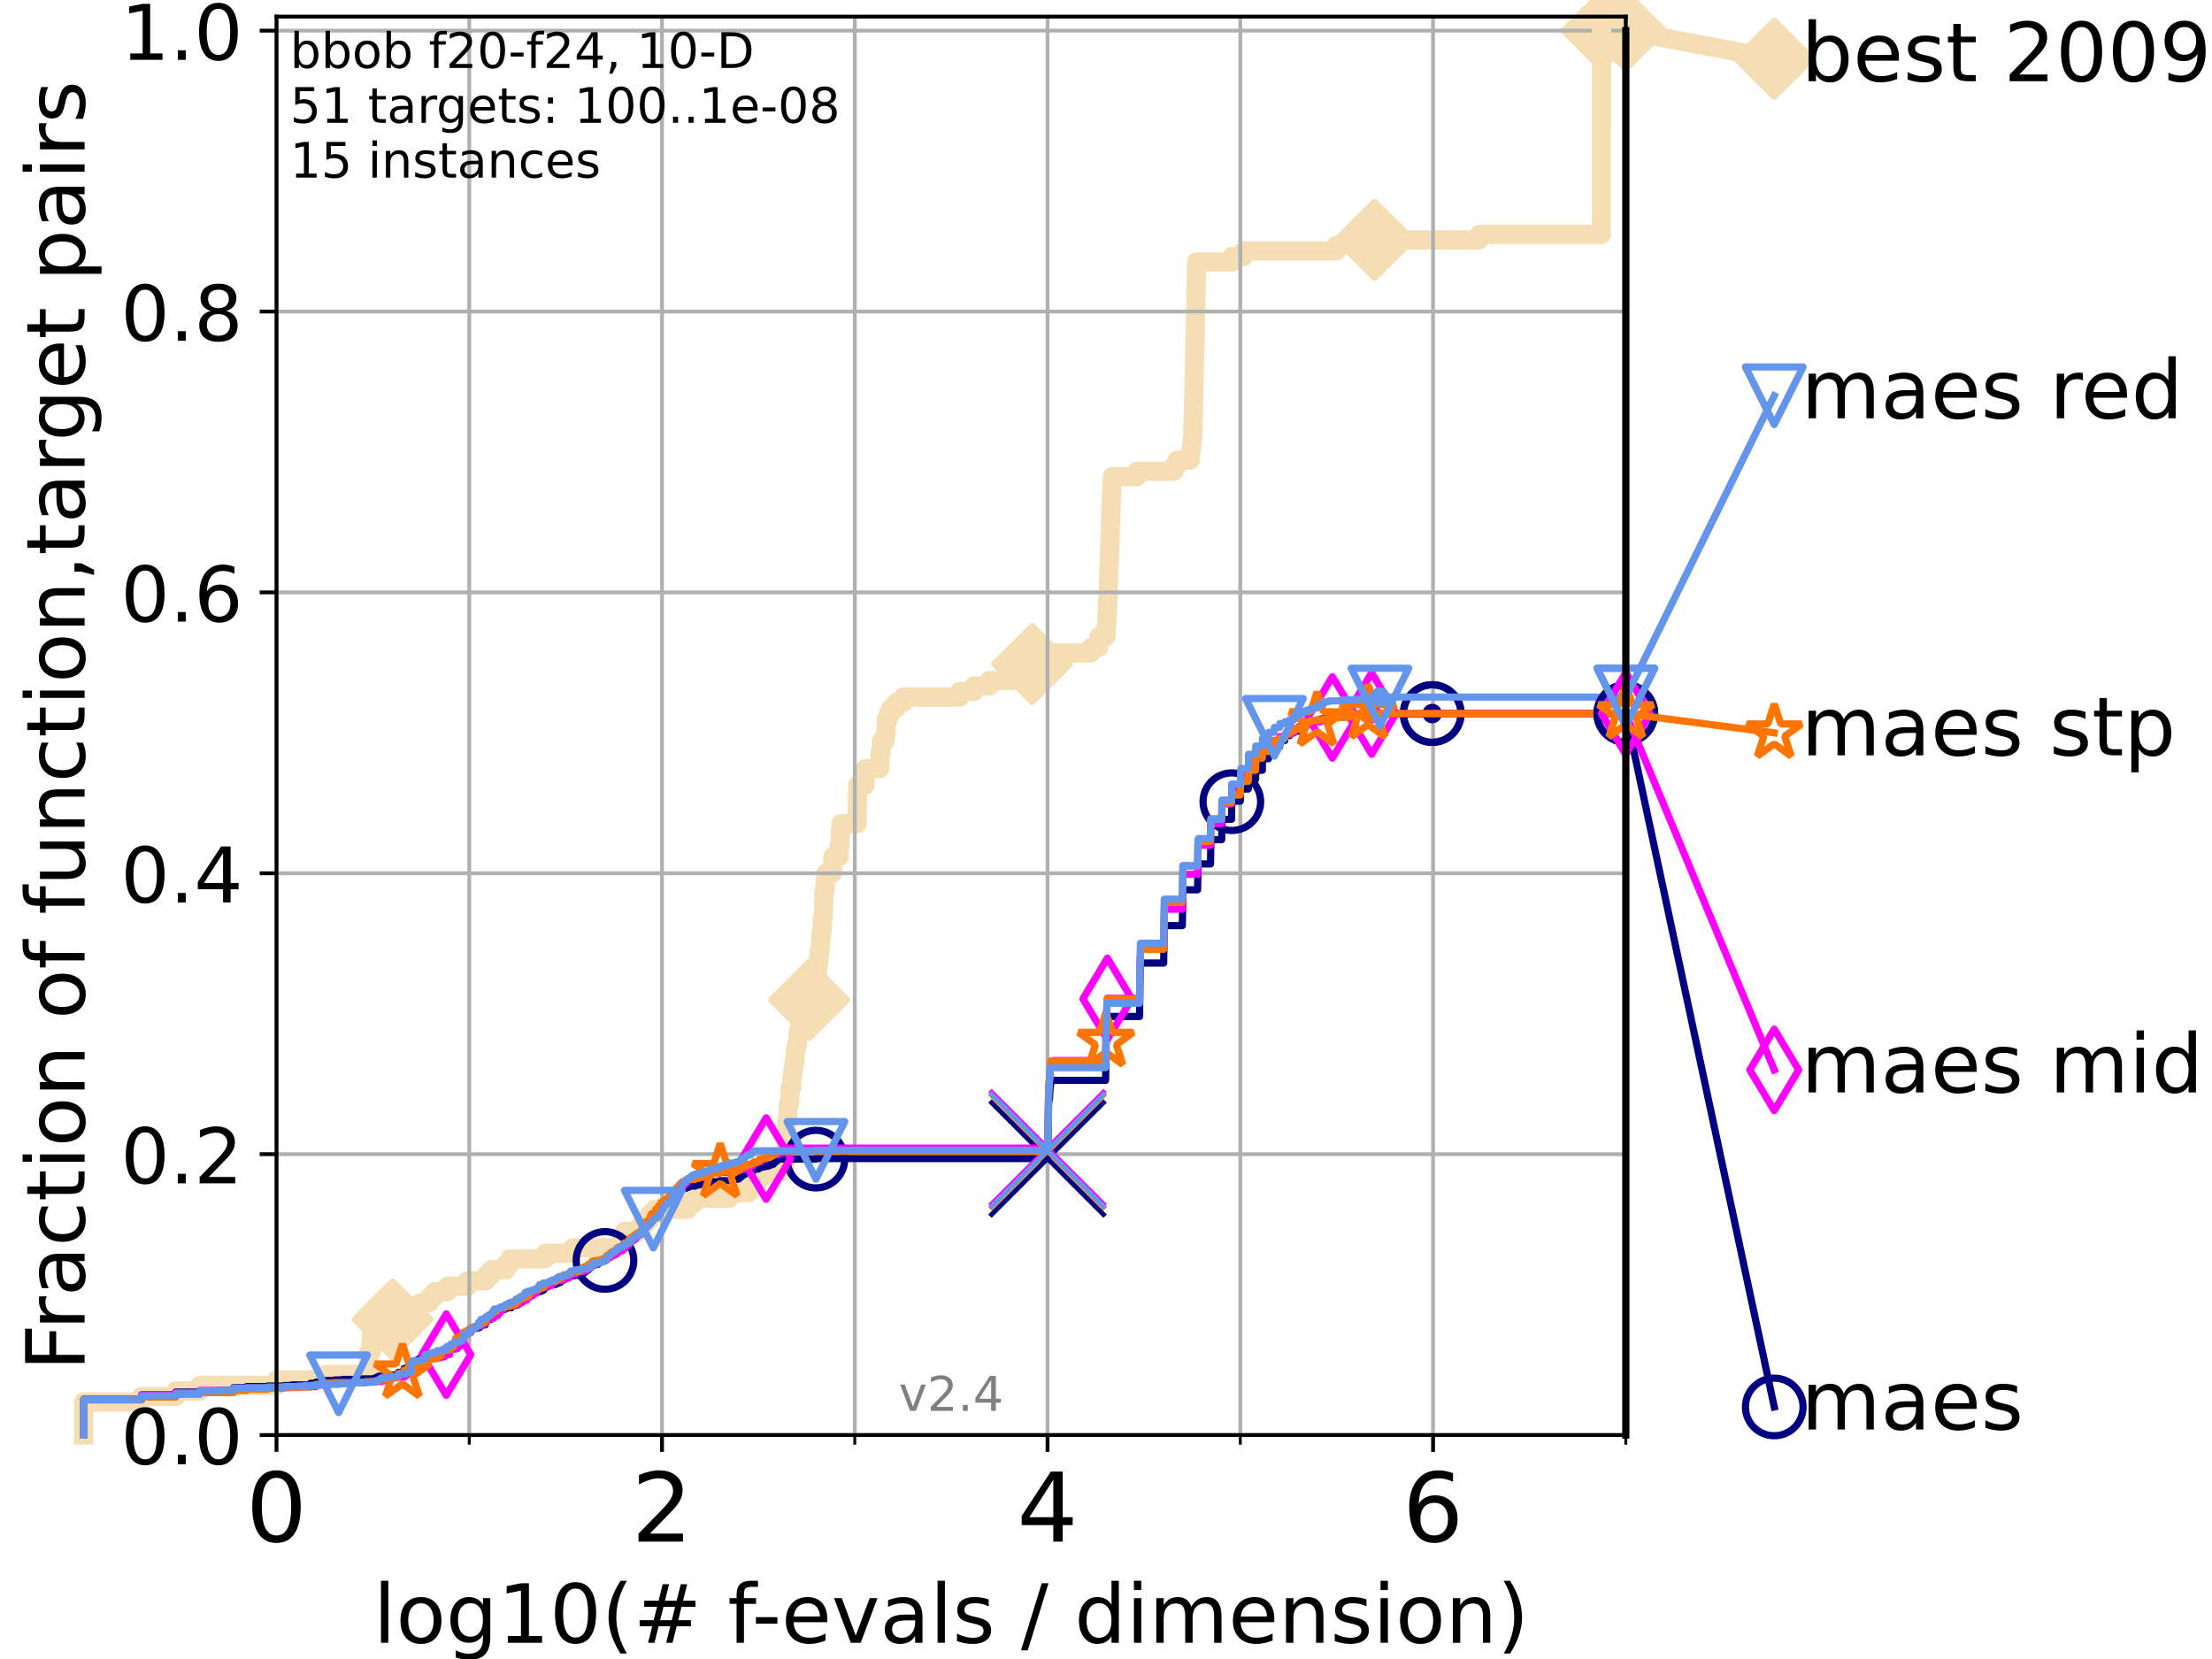 <?xml version="1.0" encoding="utf-8" standalone="no"?>
<!DOCTYPE svg PUBLIC "-//W3C//DTD SVG 1.1//EN"
  "http://www.w3.org/Graphics/SVG/1.1/DTD/svg11.dtd">
<!-- Created with matplotlib (https://matplotlib.org/) -->
<svg height="345.6pt" version="1.1" viewBox="0 0 460.8 345.6" width="460.8pt" xmlns="http://www.w3.org/2000/svg" xmlns:xlink="http://www.w3.org/1999/xlink">
 <defs>
  <style type="text/css">*{stroke-linecap:butt;stroke-linejoin:round;}</style>
 </defs>
 <g id="figure_1">
  <g id="patch_1">
   <path d="M 0 345.6 
L 460.8 345.6 
L 460.8 0 
L 0 0 
z
" style="fill:#ffffff;"/>
  </g>
  <g id="axes_1">
   <g id="patch_2">
    <path d="M 57.6 298.944 
L 338.688 298.944 
L 338.688 3.456 
L 57.6 3.456 
z
" style="fill:#ffffff;"/>
   </g>
   <g id="line2d_1">
    <path d="M 17.445 298.944 
L 17.445 292.06 
L 29.533 292.06 
L 29.533 290.913 
L 36.604 290.913 
L 36.604 289.766 
L 41.621 289.766 
L 41.621 288.618 
L 57.6 288.618 
L 57.6 287.471 
L 67.851 287.471 
L 67.851 286.324 
L 76.759 286.324 
L 76.759 281.734 
L 77.331 281.734 
L 77.331 278.293 
L 77.885 278.293 
L 77.885 275.998 
L 81.776 275.998 
L 81.776 274.851 
L 83.037 274.851 
L 83.037 273.703 
L 84.213 273.703 
L 84.213 272.556 
L 87.644 272.556 
L 87.644 271.409 
L 89.419 271.409 
L 89.419 270.261 
L 90.509 270.261 
L 90.509 269.114 
L 93.197 269.114 
L 93.197 267.967 
L 97.403 267.967 
L 97.403 266.82 
L 101.223 266.82 
L 101.223 265.672 
L 102.331 265.672 
L 102.331 264.525 
L 105.398 264.525 
L 105.398 263.378 
L 106.169 263.378 
L 106.169 262.23 
L 113.595 262.23 
L 113.595 261.083 
L 119.25 261.083 
L 119.25 259.936 
L 128.886 259.936 
L 128.886 258.788 
L 129.881 258.788 
L 129.881 257.641 
L 130.101 257.641 
L 130.101 256.494 
L 133.33 256.494 
L 133.33 255.346 
L 134.279 255.346 
L 134.279 254.199 
L 135.26 254.199 
L 135.26 253.052 
L 136.362 253.052 
L 136.362 251.905 
L 143.26 251.905 
L 143.26 250.757 
L 144.534 250.757 
L 144.534 249.61 
L 151.944 249.61 
L 151.944 248.463 
L 156.04 248.463 
L 156.108 246.168 
L 158.092 246.168 
L 158.092 245.021 
L 159.242 245.021 
L 159.242 243.873 
L 163.477 243.873 
L 163.578 241.579 
L 163.606 241.579 
L 163.634 239.284 
L 163.717 239.284 
L 163.828 235.842 
L 163.867 235.842 
L 163.934 233.548 
L 164.09 233.548 
L 164.199 230.106 
L 164.46 230.106 
L 164.543 227.811 
L 164.592 227.811 
L 164.592 226.664 
L 164.903 226.664 
L 164.992 224.369 
L 165.106 224.369 
L 165.106 223.222 
L 165.281 223.222 
L 165.281 222.075 
L 165.469 222.075 
L 165.469 220.927 
L 165.615 220.927 
L 165.701 218.633 
L 165.947 218.633 
L 165.947 217.485 
L 166.148 217.485 
L 166.235 215.191 
L 166.561 215.191 
L 166.561 214.044 
L 166.689 214.044 
L 166.689 212.896 
L 166.803 212.896 
L 166.803 211.749 
L 168.257 211.749 
L 168.257 210.602 
L 168.494 210.602 
L 168.576 208.307 
L 169.443 208.307 
L 169.443 207.16 
L 169.724 207.16 
L 169.831 204.865 
L 169.878 204.865 
L 169.878 203.718 
L 170.155 203.718 
L 170.248 201.423 
L 170.433 201.423 
L 170.433 200.276 
L 170.559 200.276 
L 170.559 199.129 
L 170.671 199.129 
L 170.671 197.981 
L 170.873 197.981 
L 170.952 195.687 
L 170.991 195.687 
L 170.991 194.539 
L 171.196 194.539 
L 171.196 193.392 
L 171.31 193.392 
L 171.335 191.097 
L 171.534 191.097 
L 171.62 186.508 
L 171.656 186.508 
L 171.656 185.361 
L 171.891 185.361 
L 171.921 183.066 
L 172.066 183.066 
L 172.066 181.919 
L 173.406 181.919 
L 173.486 178.477 
L 174.789 178.477 
L 174.808 176.183 
L 175.007 176.183 
L 175.082 172.741 
L 175.175 172.741 
L 175.175 171.593 
L 178.534 171.593 
L 178.624 165.857 
L 178.668 165.857 
L 178.68 163.562 
L 180.201 163.562 
L 180.281 160.12 
L 183.266 160.12 
L 183.341 156.678 
L 183.573 156.678 
L 183.606 154.384 
L 184.368 154.384 
L 184.368 153.236 
L 184.52 153.236 
L 184.606 150.942 
L 184.655 150.942 
L 184.655 149.795 
L 185.063 149.795 
L 185.063 148.647 
L 185.626 148.647 
L 185.626 147.5 
L 186.72 147.5 
L 186.72 146.353 
L 188.185 146.353 
L 188.185 145.205 
L 199.957 145.205 
L 199.957 144.058 
L 202.857 144.058 
L 202.857 142.911 
L 206.107 142.911 
L 206.107 141.763 
L 210.672 141.763 
L 210.672 140.616 
L 211.2 140.616 
L 211.2 139.469 
L 215.022 139.469 
L 215.022 138.322 
L 215.446 138.322 
L 215.446 137.174 
L 218.004 137.174 
L 218.004 136.027 
L 227.274 136.027 
L 227.274 134.88 
L 228.846 134.88 
L 228.921 132.585 
L 230.421 132.585 
L 230.471 130.29 
L 230.534 130.29 
L 230.613 127.996 
L 230.672 127.996 
L 230.771 124.554 
L 230.812 124.554 
L 230.907 121.112 
L 230.946 121.112 
L 231.026 117.67 
L 231.071 117.67 
L 231.16 114.228 
L 231.19 114.228 
L 231.274 110.786 
L 231.307 110.786 
L 231.416 106.197 
L 231.45 106.197 
L 231.548 102.755 
L 231.598 102.755 
L 231.681 99.313 
L 236.862 99.313 
L 236.862 98.166 
L 244.526 98.166 
L 244.526 97.019 
L 245.241 97.019 
L 245.241 95.871 
L 247.952 95.871 
L 247.952 94.724 
L 248.064 94.724 
L 248.064 93.577 
L 248.264 93.577 
L 248.359 91.282 
L 248.464 91.282 
L 248.551 86.693 
L 248.592 86.693 
L 248.696 80.956 
L 248.719 80.956 
L 248.801 76.367 
L 248.832 76.367 
L 248.93 70.631 
L 248.948 70.631 
L 249.056 64.894 
L 249.079 64.894 
L 249.175 59.158 
L 249.202 59.158 
L 249.267 54.568 
L 256.629 54.568 
L 256.629 53.421 
L 259.144 53.421 
L 259.144 52.274 
L 278.38 52.274 
L 278.38 51.126 
L 286.359 51.126 
L 286.359 49.979 
L 308.171 49.979 
L 308.171 48.832 
L 333.612 48.832 
L 333.62 6.382 
L 338.688 6.382 
L 338.688 6.382 
" style="fill:none;stroke:#f5deb3;stroke-linecap:square;stroke-width:4;"/>
   </g>
   <g id="line2d_2">
    <defs>
     <path d="M -0 7.778 
L 7.778 0 
L 0 -7.778 
L -7.778 -0 
z
" id="mdf5608a3fb" style="stroke:#f5deb3;stroke-linejoin:miter;stroke-width:1.5;"/>
    </defs>
    <g>
     <use style="fill:#f5deb3;stroke:#f5deb3;stroke-linejoin:miter;stroke-width:1.5;" x="81.776" xlink:href="#mdf5608a3fb" y="274.851"/>
     <use style="fill:#f5deb3;stroke:#f5deb3;stroke-linejoin:miter;stroke-width:1.5;" x="168.576" xlink:href="#mdf5608a3fb" y="208.307"/>
     <use style="fill:#f5deb3;stroke:#f5deb3;stroke-linejoin:miter;stroke-width:1.5;" x="215.022" xlink:href="#mdf5608a3fb" y="138.322"/>
     <use style="fill:#f5deb3;stroke:#f5deb3;stroke-linejoin:miter;stroke-width:1.5;" x="286.359" xlink:href="#mdf5608a3fb" y="49.979"/>
     <use style="fill:#f5deb3;stroke:#f5deb3;stroke-linejoin:miter;stroke-width:1.5;" x="333.62" xlink:href="#mdf5608a3fb" y="6.382"/>
     <use style="fill:#f5deb3;stroke:#f5deb3;stroke-linejoin:miter;stroke-width:1.5;" x="338.688" xlink:href="#mdf5608a3fb" y="6.382"/>
    </g>
   </g>
   <g id="line2d_3">
    <path style="fill:none;stroke:#f5deb3;stroke-linecap:square;stroke-width:4;"/>
    <g/>
   </g>
   <g id="line2d_4">
    <path d="M 338.688 6.382 
L 369.608 12.233 
" style="fill:none;stroke:#f5deb3;stroke-linecap:square;stroke-width:4;"/>
    <g>
     <use style="fill:#f5deb3;stroke:#f5deb3;stroke-linejoin:miter;stroke-width:1.5;" x="338.688" xlink:href="#mdf5608a3fb" y="6.382"/>
     <use style="fill:#f5deb3;stroke:#f5deb3;stroke-linejoin:miter;stroke-width:1.5;" x="369.608" xlink:href="#mdf5608a3fb" y="12.233"/>
    </g>
   </g>
   <g id="matplotlib.axis_1">
    <g id="xtick_1">
     <g id="line2d_5">
      <path clip-path="url(#p931c4ef6eb)" d="M 57.6 298.944 
L 57.6 3.456 
" style="fill:none;stroke:#b0b0b0;stroke-linecap:square;stroke-width:0.8;"/>
     </g>
     <g id="line2d_6">
      <defs>
       <path d="M 0 0 
L 0 3.5 
" id="me3aee26cc5" style="stroke:#000000;stroke-width:0.8;"/>
      </defs>
      <g>
       <use style="stroke:#000000;stroke-width:0.8;" x="57.6" xlink:href="#me3aee26cc5" y="298.944"/>
      </g>
     </g>
     <g id="text_1">
      <!-- 0 -->
      <g transform="translate(51.237 321.141)scale(0.2 -0.2)">
       <defs>
        <path d="M 31.781 66.406 
Q 24.172 66.406 20.328 58.906 
Q 16.5 51.422 16.5 36.375 
Q 16.5 21.391 20.328 13.891 
Q 24.172 6.391 31.781 6.391 
Q 39.453 6.391 43.281 13.891 
Q 47.125 21.391 47.125 36.375 
Q 47.125 51.422 43.281 58.906 
Q 39.453 66.406 31.781 66.406 
z
M 31.781 74.219 
Q 44.047 74.219 50.516 64.516 
Q 56.984 54.828 56.984 36.375 
Q 56.984 17.969 50.516 8.266 
Q 44.047 -1.422 31.781 -1.422 
Q 19.531 -1.422 13.062 8.266 
Q 6.594 17.969 6.594 36.375 
Q 6.594 54.828 13.062 64.516 
Q 19.531 74.219 31.781 74.219 
z
" id="DejaVuSans-48"/>
       </defs>
       <use xlink:href="#DejaVuSans-48"/>
      </g>
     </g>
    </g>
    <g id="xtick_2">
     <g id="line2d_7">
      <path clip-path="url(#p931c4ef6eb)" d="M 137.911 298.944 
L 137.911 3.456 
" style="fill:none;stroke:#b0b0b0;stroke-linecap:square;stroke-width:0.8;"/>
     </g>
     <g id="line2d_8">
      <g>
       <use style="stroke:#000000;stroke-width:0.8;" x="137.911" xlink:href="#me3aee26cc5" y="298.944"/>
      </g>
     </g>
     <g id="text_2">
      <!-- 2 -->
      <g transform="translate(131.548 321.141)scale(0.2 -0.2)">
       <defs>
        <path d="M 19.188 8.297 
L 53.609 8.297 
L 53.609 0 
L 7.328 0 
L 7.328 8.297 
Q 12.938 14.109 22.625 23.891 
Q 32.328 33.688 34.812 36.531 
Q 39.547 41.844 41.422 45.531 
Q 43.312 49.219 43.312 52.781 
Q 43.312 58.594 39.234 62.25 
Q 35.156 65.922 28.609 65.922 
Q 23.969 65.922 18.812 64.312 
Q 13.672 62.703 7.812 59.422 
L 7.812 69.391 
Q 13.766 71.781 18.938 73 
Q 24.125 74.219 28.422 74.219 
Q 39.75 74.219 46.484 68.547 
Q 53.219 62.891 53.219 53.422 
Q 53.219 48.922 51.531 44.891 
Q 49.859 40.875 45.406 35.406 
Q 44.188 33.984 37.641 27.219 
Q 31.109 20.453 19.188 8.297 
z
" id="DejaVuSans-50"/>
       </defs>
       <use xlink:href="#DejaVuSans-50"/>
      </g>
     </g>
    </g>
    <g id="xtick_3">
     <g id="line2d_9">
      <path clip-path="url(#p931c4ef6eb)" d="M 218.222 298.944 
L 218.222 3.456 
" style="fill:none;stroke:#b0b0b0;stroke-linecap:square;stroke-width:0.8;"/>
     </g>
     <g id="line2d_10">
      <g>
       <use style="stroke:#000000;stroke-width:0.8;" x="218.222" xlink:href="#me3aee26cc5" y="298.944"/>
      </g>
     </g>
     <g id="text_3">
      <!-- 4 -->
      <g transform="translate(211.859 321.141)scale(0.2 -0.2)">
       <defs>
        <path d="M 37.797 64.312 
L 12.891 25.391 
L 37.797 25.391 
z
M 35.203 72.906 
L 47.609 72.906 
L 47.609 25.391 
L 58.016 25.391 
L 58.016 17.188 
L 47.609 17.188 
L 47.609 0 
L 37.797 0 
L 37.797 17.188 
L 4.891 17.188 
L 4.891 26.703 
z
" id="DejaVuSans-52"/>
       </defs>
       <use xlink:href="#DejaVuSans-52"/>
      </g>
     </g>
    </g>
    <g id="xtick_4">
     <g id="line2d_11">
      <path clip-path="url(#p931c4ef6eb)" d="M 298.533 298.944 
L 298.533 3.456 
" style="fill:none;stroke:#b0b0b0;stroke-linecap:square;stroke-width:0.8;"/>
     </g>
     <g id="line2d_12">
      <g>
       <use style="stroke:#000000;stroke-width:0.8;" x="298.533" xlink:href="#me3aee26cc5" y="298.944"/>
      </g>
     </g>
     <g id="text_4">
      <!-- 6 -->
      <g transform="translate(292.17 321.141)scale(0.2 -0.2)">
       <defs>
        <path d="M 33.016 40.375 
Q 26.375 40.375 22.484 35.828 
Q 18.609 31.297 18.609 23.391 
Q 18.609 15.531 22.484 10.953 
Q 26.375 6.391 33.016 6.391 
Q 39.656 6.391 43.531 10.953 
Q 47.406 15.531 47.406 23.391 
Q 47.406 31.297 43.531 35.828 
Q 39.656 40.375 33.016 40.375 
z
M 52.594 71.297 
L 52.594 62.312 
Q 48.875 64.062 45.094 64.984 
Q 41.312 65.922 37.594 65.922 
Q 27.828 65.922 22.672 59.328 
Q 17.531 52.734 16.797 39.406 
Q 19.672 43.656 24.016 45.922 
Q 28.375 48.188 33.594 48.188 
Q 44.578 48.188 50.953 41.516 
Q 57.328 34.859 57.328 23.391 
Q 57.328 12.156 50.688 5.359 
Q 44.047 -1.422 33.016 -1.422 
Q 20.359 -1.422 13.672 8.266 
Q 6.984 17.969 6.984 36.375 
Q 6.984 53.656 15.188 63.938 
Q 23.391 74.219 37.203 74.219 
Q 40.922 74.219 44.703 73.484 
Q 48.484 72.75 52.594 71.297 
z
" id="DejaVuSans-54"/>
       </defs>
       <use xlink:href="#DejaVuSans-54"/>
      </g>
     </g>
    </g>
    <g id="xtick_5">
     <g id="line2d_13">
      <path clip-path="url(#p931c4ef6eb)" d="M 97.755 298.944 
L 97.755 3.456 
" style="fill:none;stroke:#b0b0b0;stroke-linecap:square;stroke-width:0.8;"/>
     </g>
     <g id="line2d_14">
      <defs>
       <path d="M 0 0 
L 0 2 
" id="m697f44e38e" style="stroke:#000000;stroke-width:0.6;"/>
      </defs>
      <g>
       <use style="stroke:#000000;stroke-width:0.6;" x="97.755" xlink:href="#m697f44e38e" y="298.944"/>
      </g>
     </g>
    </g>
    <g id="xtick_6">
     <g id="line2d_15">
      <path clip-path="url(#p931c4ef6eb)" d="M 178.066 298.944 
L 178.066 3.456 
" style="fill:none;stroke:#b0b0b0;stroke-linecap:square;stroke-width:0.8;"/>
     </g>
     <g id="line2d_16">
      <g>
       <use style="stroke:#000000;stroke-width:0.6;" x="178.066" xlink:href="#m697f44e38e" y="298.944"/>
      </g>
     </g>
    </g>
    <g id="xtick_7">
     <g id="line2d_17">
      <path clip-path="url(#p931c4ef6eb)" d="M 258.377 298.944 
L 258.377 3.456 
" style="fill:none;stroke:#b0b0b0;stroke-linecap:square;stroke-width:0.8;"/>
     </g>
     <g id="line2d_18">
      <g>
       <use style="stroke:#000000;stroke-width:0.6;" x="258.377" xlink:href="#m697f44e38e" y="298.944"/>
      </g>
     </g>
    </g>
    <g id="xtick_8">
     <g id="line2d_19">
      <path clip-path="url(#p931c4ef6eb)" d="M 338.688 298.944 
L 338.688 3.456 
" style="fill:none;stroke:#b0b0b0;stroke-linecap:square;stroke-width:0.8;"/>
     </g>
     <g id="line2d_20">
      <g>
       <use style="stroke:#000000;stroke-width:0.6;" x="338.688" xlink:href="#m697f44e38e" y="298.944"/>
      </g>
     </g>
    </g>
    <g id="text_5">
     <!-- log10(# f-evals / dimension) -->
     <g transform="translate(77.764 342.218)scale(0.17 -0.17)">
      <defs>
       <path d="M 9.422 75.984 
L 18.406 75.984 
L 18.406 0 
L 9.422 0 
z
" id="DejaVuSans-108"/>
       <path d="M 30.609 48.391 
Q 23.391 48.391 19.188 42.75 
Q 14.984 37.109 14.984 27.297 
Q 14.984 17.484 19.156 11.844 
Q 23.344 6.203 30.609 6.203 
Q 37.797 6.203 41.984 11.859 
Q 46.188 17.531 46.188 27.297 
Q 46.188 37.016 41.984 42.703 
Q 37.797 48.391 30.609 48.391 
z
M 30.609 56 
Q 42.328 56 49.016 48.375 
Q 55.719 40.766 55.719 27.297 
Q 55.719 13.875 49.016 6.219 
Q 42.328 -1.422 30.609 -1.422 
Q 18.844 -1.422 12.172 6.219 
Q 5.516 13.875 5.516 27.297 
Q 5.516 40.766 12.172 48.375 
Q 18.844 56 30.609 56 
z
" id="DejaVuSans-111"/>
       <path d="M 45.406 27.984 
Q 45.406 37.75 41.375 43.109 
Q 37.359 48.484 30.078 48.484 
Q 22.859 48.484 18.828 43.109 
Q 14.797 37.75 14.797 27.984 
Q 14.797 18.266 18.828 12.891 
Q 22.859 7.516 30.078 7.516 
Q 37.359 7.516 41.375 12.891 
Q 45.406 18.266 45.406 27.984 
z
M 54.391 6.781 
Q 54.391 -7.172 48.188 -13.984 
Q 42 -20.797 29.203 -20.797 
Q 24.469 -20.797 20.266 -20.094 
Q 16.062 -19.391 12.109 -17.922 
L 12.109 -9.188 
Q 16.062 -11.328 19.922 -12.344 
Q 23.781 -13.375 27.781 -13.375 
Q 36.625 -13.375 41.016 -8.766 
Q 45.406 -4.156 45.406 5.172 
L 45.406 9.625 
Q 42.625 4.781 38.281 2.391 
Q 33.938 0 27.875 0 
Q 17.828 0 11.672 7.656 
Q 5.516 15.328 5.516 27.984 
Q 5.516 40.672 11.672 48.328 
Q 17.828 56 27.875 56 
Q 33.938 56 38.281 53.609 
Q 42.625 51.219 45.406 46.391 
L 45.406 54.688 
L 54.391 54.688 
z
" id="DejaVuSans-103"/>
       <path d="M 12.406 8.297 
L 28.516 8.297 
L 28.516 63.922 
L 10.984 60.406 
L 10.984 69.391 
L 28.422 72.906 
L 38.281 72.906 
L 38.281 8.297 
L 54.391 8.297 
L 54.391 0 
L 12.406 0 
z
" id="DejaVuSans-49"/>
       <path d="M 31 75.875 
Q 24.469 64.656 21.281 53.656 
Q 18.109 42.672 18.109 31.391 
Q 18.109 20.125 21.312 9.062 
Q 24.516 -2 31 -13.188 
L 23.188 -13.188 
Q 15.875 -1.703 12.234 9.375 
Q 8.594 20.453 8.594 31.391 
Q 8.594 42.281 12.203 53.312 
Q 15.828 64.359 23.188 75.875 
z
" id="DejaVuSans-40"/>
       <path d="M 51.125 44 
L 36.922 44 
L 32.812 27.688 
L 47.125 27.688 
z
M 43.797 71.781 
L 38.719 51.516 
L 52.984 51.516 
L 58.109 71.781 
L 65.922 71.781 
L 60.891 51.516 
L 76.125 51.516 
L 76.125 44 
L 58.984 44 
L 54.984 27.688 
L 70.516 27.688 
L 70.516 20.219 
L 53.078 20.219 
L 48 0 
L 40.188 0 
L 45.219 20.219 
L 30.906 20.219 
L 25.875 0 
L 18.016 0 
L 23.094 20.219 
L 7.719 20.219 
L 7.719 27.688 
L 24.906 27.688 
L 29 44 
L 13.281 44 
L 13.281 51.516 
L 30.906 51.516 
L 35.891 71.781 
z
" id="DejaVuSans-35"/>
       <path id="DejaVuSans-32"/>
       <path d="M 37.109 75.984 
L 37.109 68.5 
L 28.516 68.5 
Q 23.688 68.5 21.797 66.547 
Q 19.922 64.594 19.922 59.516 
L 19.922 54.688 
L 34.719 54.688 
L 34.719 47.703 
L 19.922 47.703 
L 19.922 0 
L 10.891 0 
L 10.891 47.703 
L 2.297 47.703 
L 2.297 54.688 
L 10.891 54.688 
L 10.891 58.5 
Q 10.891 67.625 15.141 71.797 
Q 19.391 75.984 28.609 75.984 
z
" id="DejaVuSans-102"/>
       <path d="M 4.891 31.391 
L 31.203 31.391 
L 31.203 23.391 
L 4.891 23.391 
z
" id="DejaVuSans-45"/>
       <path d="M 56.203 29.594 
L 56.203 25.203 
L 14.891 25.203 
Q 15.484 15.922 20.484 11.062 
Q 25.484 6.203 34.422 6.203 
Q 39.594 6.203 44.453 7.469 
Q 49.312 8.734 54.109 11.281 
L 54.109 2.781 
Q 49.266 0.734 44.188 -0.344 
Q 39.109 -1.422 33.891 -1.422 
Q 20.797 -1.422 13.156 6.188 
Q 5.516 13.812 5.516 26.812 
Q 5.516 40.234 12.766 48.109 
Q 20.016 56 32.328 56 
Q 43.359 56 49.781 48.891 
Q 56.203 41.797 56.203 29.594 
z
M 47.219 32.234 
Q 47.125 39.594 43.094 43.984 
Q 39.062 48.391 32.422 48.391 
Q 24.906 48.391 20.391 44.141 
Q 15.875 39.891 15.188 32.172 
z
" id="DejaVuSans-101"/>
       <path d="M 2.984 54.688 
L 12.5 54.688 
L 29.594 8.797 
L 46.688 54.688 
L 56.203 54.688 
L 35.688 0 
L 23.484 0 
z
" id="DejaVuSans-118"/>
       <path d="M 34.281 27.484 
Q 23.391 27.484 19.188 25 
Q 14.984 22.516 14.984 16.5 
Q 14.984 11.719 18.141 8.906 
Q 21.297 6.109 26.703 6.109 
Q 34.188 6.109 38.703 11.406 
Q 43.219 16.703 43.219 25.484 
L 43.219 27.484 
z
M 52.203 31.203 
L 52.203 0 
L 43.219 0 
L 43.219 8.297 
Q 40.141 3.328 35.547 0.953 
Q 30.953 -1.422 24.312 -1.422 
Q 15.922 -1.422 10.953 3.297 
Q 6 8.016 6 15.922 
Q 6 25.141 12.172 29.828 
Q 18.359 34.516 30.609 34.516 
L 43.219 34.516 
L 43.219 35.406 
Q 43.219 41.609 39.141 45 
Q 35.062 48.391 27.688 48.391 
Q 23 48.391 18.547 47.266 
Q 14.109 46.141 10.016 43.891 
L 10.016 52.203 
Q 14.938 54.109 19.578 55.047 
Q 24.219 56 28.609 56 
Q 40.484 56 46.344 49.844 
Q 52.203 43.703 52.203 31.203 
z
" id="DejaVuSans-97"/>
       <path d="M 44.281 53.078 
L 44.281 44.578 
Q 40.484 46.531 36.375 47.5 
Q 32.281 48.484 27.875 48.484 
Q 21.188 48.484 17.844 46.438 
Q 14.5 44.391 14.5 40.281 
Q 14.5 37.156 16.891 35.375 
Q 19.281 33.594 26.516 31.984 
L 29.594 31.297 
Q 39.156 29.25 43.188 25.516 
Q 47.219 21.781 47.219 15.094 
Q 47.219 7.469 41.188 3.016 
Q 35.156 -1.422 24.609 -1.422 
Q 20.219 -1.422 15.453 -0.562 
Q 10.688 0.297 5.422 2 
L 5.422 11.281 
Q 10.406 8.688 15.234 7.391 
Q 20.062 6.109 24.812 6.109 
Q 31.156 6.109 34.562 8.281 
Q 37.984 10.453 37.984 14.406 
Q 37.984 18.062 35.516 20.016 
Q 33.062 21.969 24.703 23.781 
L 21.578 24.516 
Q 13.234 26.266 9.516 29.906 
Q 5.812 33.547 5.812 39.891 
Q 5.812 47.609 11.281 51.797 
Q 16.75 56 26.812 56 
Q 31.781 56 36.172 55.266 
Q 40.578 54.547 44.281 53.078 
z
" id="DejaVuSans-115"/>
       <path d="M 25.391 72.906 
L 33.688 72.906 
L 8.297 -9.281 
L 0 -9.281 
z
" id="DejaVuSans-47"/>
       <path d="M 45.406 46.391 
L 45.406 75.984 
L 54.391 75.984 
L 54.391 0 
L 45.406 0 
L 45.406 8.203 
Q 42.578 3.328 38.25 0.953 
Q 33.938 -1.422 27.875 -1.422 
Q 17.969 -1.422 11.734 6.484 
Q 5.516 14.406 5.516 27.297 
Q 5.516 40.188 11.734 48.094 
Q 17.969 56 27.875 56 
Q 33.938 56 38.25 53.625 
Q 42.578 51.266 45.406 46.391 
z
M 14.797 27.297 
Q 14.797 17.391 18.875 11.75 
Q 22.953 6.109 30.078 6.109 
Q 37.203 6.109 41.297 11.75 
Q 45.406 17.391 45.406 27.297 
Q 45.406 37.203 41.297 42.844 
Q 37.203 48.484 30.078 48.484 
Q 22.953 48.484 18.875 42.844 
Q 14.797 37.203 14.797 27.297 
z
" id="DejaVuSans-100"/>
       <path d="M 9.422 54.688 
L 18.406 54.688 
L 18.406 0 
L 9.422 0 
z
M 9.422 75.984 
L 18.406 75.984 
L 18.406 64.594 
L 9.422 64.594 
z
" id="DejaVuSans-105"/>
       <path d="M 52 44.188 
Q 55.375 50.25 60.062 53.125 
Q 64.75 56 71.094 56 
Q 79.641 56 84.281 50.016 
Q 88.922 44.047 88.922 33.016 
L 88.922 0 
L 79.891 0 
L 79.891 32.719 
Q 79.891 40.578 77.094 44.375 
Q 74.312 48.188 68.609 48.188 
Q 61.625 48.188 57.562 43.547 
Q 53.516 38.922 53.516 30.906 
L 53.516 0 
L 44.484 0 
L 44.484 32.719 
Q 44.484 40.625 41.703 44.406 
Q 38.922 48.188 33.109 48.188 
Q 26.219 48.188 22.156 43.531 
Q 18.109 38.875 18.109 30.906 
L 18.109 0 
L 9.078 0 
L 9.078 54.688 
L 18.109 54.688 
L 18.109 46.188 
Q 21.188 51.219 25.484 53.609 
Q 29.781 56 35.688 56 
Q 41.656 56 45.828 52.969 
Q 50 49.953 52 44.188 
z
" id="DejaVuSans-109"/>
       <path d="M 54.891 33.016 
L 54.891 0 
L 45.906 0 
L 45.906 32.719 
Q 45.906 40.484 42.875 44.328 
Q 39.844 48.188 33.797 48.188 
Q 26.516 48.188 22.312 43.547 
Q 18.109 38.922 18.109 30.906 
L 18.109 0 
L 9.078 0 
L 9.078 54.688 
L 18.109 54.688 
L 18.109 46.188 
Q 21.344 51.125 25.703 53.562 
Q 30.078 56 35.797 56 
Q 45.219 56 50.047 50.172 
Q 54.891 44.344 54.891 33.016 
z
" id="DejaVuSans-110"/>
       <path d="M 8.016 75.875 
L 15.828 75.875 
Q 23.141 64.359 26.781 53.312 
Q 30.422 42.281 30.422 31.391 
Q 30.422 20.453 26.781 9.375 
Q 23.141 -1.703 15.828 -13.188 
L 8.016 -13.188 
Q 14.5 -2 17.703 9.062 
Q 20.906 20.125 20.906 31.391 
Q 20.906 42.672 17.703 53.656 
Q 14.5 64.656 8.016 75.875 
z
" id="DejaVuSans-41"/>
      </defs>
      <use xlink:href="#DejaVuSans-108"/>
      <use x="27.783" xlink:href="#DejaVuSans-111"/>
      <use x="88.965" xlink:href="#DejaVuSans-103"/>
      <use x="152.441" xlink:href="#DejaVuSans-49"/>
      <use x="216.064" xlink:href="#DejaVuSans-48"/>
      <use x="279.688" xlink:href="#DejaVuSans-40"/>
      <use x="318.701" xlink:href="#DejaVuSans-35"/>
      <use x="402.49" xlink:href="#DejaVuSans-32"/>
      <use x="434.277" xlink:href="#DejaVuSans-102"/>
      <use x="463.982" xlink:href="#DejaVuSans-45"/>
      <use x="500.066" xlink:href="#DejaVuSans-101"/>
      <use x="561.59" xlink:href="#DejaVuSans-118"/>
      <use x="620.77" xlink:href="#DejaVuSans-97"/>
      <use x="682.049" xlink:href="#DejaVuSans-108"/>
      <use x="709.832" xlink:href="#DejaVuSans-115"/>
      <use x="761.932" xlink:href="#DejaVuSans-32"/>
      <use x="793.719" xlink:href="#DejaVuSans-47"/>
      <use x="827.41" xlink:href="#DejaVuSans-32"/>
      <use x="859.197" xlink:href="#DejaVuSans-100"/>
      <use x="922.674" xlink:href="#DejaVuSans-105"/>
      <use x="950.457" xlink:href="#DejaVuSans-109"/>
      <use x="1047.869" xlink:href="#DejaVuSans-101"/>
      <use x="1109.393" xlink:href="#DejaVuSans-110"/>
      <use x="1172.771" xlink:href="#DejaVuSans-115"/>
      <use x="1224.871" xlink:href="#DejaVuSans-105"/>
      <use x="1252.654" xlink:href="#DejaVuSans-111"/>
      <use x="1313.836" xlink:href="#DejaVuSans-110"/>
      <use x="1377.215" xlink:href="#DejaVuSans-41"/>
     </g>
    </g>
   </g>
   <g id="matplotlib.axis_2">
    <g id="ytick_1">
     <g id="line2d_21">
      <path clip-path="url(#p931c4ef6eb)" d="M 57.6 298.944 
L 338.688 298.944 
" style="fill:none;stroke:#b0b0b0;stroke-linecap:square;stroke-width:0.8;"/>
     </g>
     <g id="line2d_22">
      <defs>
       <path d="M 0 0 
L -3.5 0 
" id="m3eb7d617ee" style="stroke:#000000;stroke-width:0.8;"/>
      </defs>
      <g>
       <use style="stroke:#000000;stroke-width:0.8;" x="57.6" xlink:href="#m3eb7d617ee" y="298.944"/>
      </g>
     </g>
     <g id="text_6">
      <!-- 0.0 -->
      <g transform="translate(25.155 305.023)scale(0.16 -0.16)">
       <defs>
        <path d="M 10.688 12.406 
L 21 12.406 
L 21 0 
L 10.688 0 
z
" id="DejaVuSans-46"/>
       </defs>
       <use xlink:href="#DejaVuSans-48"/>
       <use x="63.623" xlink:href="#DejaVuSans-46"/>
       <use x="95.41" xlink:href="#DejaVuSans-48"/>
      </g>
     </g>
    </g>
    <g id="ytick_2">
     <g id="line2d_23">
      <path clip-path="url(#p931c4ef6eb)" d="M 57.6 240.432 
L 338.688 240.432 
" style="fill:none;stroke:#b0b0b0;stroke-linecap:square;stroke-width:0.8;"/>
     </g>
     <g id="line2d_24">
      <g>
       <use style="stroke:#000000;stroke-width:0.8;" x="57.6" xlink:href="#m3eb7d617ee" y="240.432"/>
      </g>
     </g>
     <g id="text_7">
      <!-- 0.2 -->
      <g transform="translate(25.155 246.51)scale(0.16 -0.16)">
       <use xlink:href="#DejaVuSans-48"/>
       <use x="63.623" xlink:href="#DejaVuSans-46"/>
       <use x="95.41" xlink:href="#DejaVuSans-50"/>
      </g>
     </g>
    </g>
    <g id="ytick_3">
     <g id="line2d_25">
      <path clip-path="url(#p931c4ef6eb)" d="M 57.6 181.919 
L 338.688 181.919 
" style="fill:none;stroke:#b0b0b0;stroke-linecap:square;stroke-width:0.8;"/>
     </g>
     <g id="line2d_26">
      <g>
       <use style="stroke:#000000;stroke-width:0.8;" x="57.6" xlink:href="#m3eb7d617ee" y="181.919"/>
      </g>
     </g>
     <g id="text_8">
      <!-- 0.4 -->
      <g transform="translate(25.155 187.998)scale(0.16 -0.16)">
       <use xlink:href="#DejaVuSans-48"/>
       <use x="63.623" xlink:href="#DejaVuSans-46"/>
       <use x="95.41" xlink:href="#DejaVuSans-52"/>
      </g>
     </g>
    </g>
    <g id="ytick_4">
     <g id="line2d_27">
      <path clip-path="url(#p931c4ef6eb)" d="M 57.6 123.407 
L 338.688 123.407 
" style="fill:none;stroke:#b0b0b0;stroke-linecap:square;stroke-width:0.8;"/>
     </g>
     <g id="line2d_28">
      <g>
       <use style="stroke:#000000;stroke-width:0.8;" x="57.6" xlink:href="#m3eb7d617ee" y="123.407"/>
      </g>
     </g>
     <g id="text_9">
      <!-- 0.6 -->
      <g transform="translate(25.155 129.485)scale(0.16 -0.16)">
       <use xlink:href="#DejaVuSans-48"/>
       <use x="63.623" xlink:href="#DejaVuSans-46"/>
       <use x="95.41" xlink:href="#DejaVuSans-54"/>
      </g>
     </g>
    </g>
    <g id="ytick_5">
     <g id="line2d_29">
      <path clip-path="url(#p931c4ef6eb)" d="M 57.6 64.894 
L 338.688 64.894 
" style="fill:none;stroke:#b0b0b0;stroke-linecap:square;stroke-width:0.8;"/>
     </g>
     <g id="line2d_30">
      <g>
       <use style="stroke:#000000;stroke-width:0.8;" x="57.6" xlink:href="#m3eb7d617ee" y="64.894"/>
      </g>
     </g>
     <g id="text_10">
      <!-- 0.8 -->
      <g transform="translate(25.155 70.973)scale(0.16 -0.16)">
       <defs>
        <path d="M 31.781 34.625 
Q 24.75 34.625 20.719 30.859 
Q 16.703 27.094 16.703 20.516 
Q 16.703 13.922 20.719 10.156 
Q 24.75 6.391 31.781 6.391 
Q 38.812 6.391 42.859 10.172 
Q 46.922 13.969 46.922 20.516 
Q 46.922 27.094 42.891 30.859 
Q 38.875 34.625 31.781 34.625 
z
M 21.922 38.812 
Q 15.578 40.375 12.031 44.719 
Q 8.5 49.078 8.5 55.328 
Q 8.5 64.062 14.719 69.141 
Q 20.953 74.219 31.781 74.219 
Q 42.672 74.219 48.875 69.141 
Q 55.078 64.062 55.078 55.328 
Q 55.078 49.078 51.531 44.719 
Q 48 40.375 41.703 38.812 
Q 48.828 37.156 52.797 32.312 
Q 56.781 27.484 56.781 20.516 
Q 56.781 9.906 50.312 4.234 
Q 43.844 -1.422 31.781 -1.422 
Q 19.734 -1.422 13.25 4.234 
Q 6.781 9.906 6.781 20.516 
Q 6.781 27.484 10.781 32.312 
Q 14.797 37.156 21.922 38.812 
z
M 18.312 54.391 
Q 18.312 48.734 21.844 45.562 
Q 25.391 42.391 31.781 42.391 
Q 38.141 42.391 41.719 45.562 
Q 45.312 48.734 45.312 54.391 
Q 45.312 60.062 41.719 63.234 
Q 38.141 66.406 31.781 66.406 
Q 25.391 66.406 21.844 63.234 
Q 18.312 60.062 18.312 54.391 
z
" id="DejaVuSans-56"/>
       </defs>
       <use xlink:href="#DejaVuSans-48"/>
       <use x="63.623" xlink:href="#DejaVuSans-46"/>
       <use x="95.41" xlink:href="#DejaVuSans-56"/>
      </g>
     </g>
    </g>
    <g id="ytick_6">
     <g id="line2d_31">
      <path clip-path="url(#p931c4ef6eb)" d="M 57.6 6.382 
L 338.688 6.382 
" style="fill:none;stroke:#b0b0b0;stroke-linecap:square;stroke-width:0.8;"/>
     </g>
     <g id="line2d_32">
      <g>
       <use style="stroke:#000000;stroke-width:0.8;" x="57.6" xlink:href="#m3eb7d617ee" y="6.382"/>
      </g>
     </g>
     <g id="text_11">
      <!-- 1.0 -->
      <g transform="translate(25.155 12.46)scale(0.16 -0.16)">
       <use xlink:href="#DejaVuSans-49"/>
       <use x="63.623" xlink:href="#DejaVuSans-46"/>
       <use x="95.41" xlink:href="#DejaVuSans-48"/>
      </g>
     </g>
    </g>
    <g id="text_12">
     <!-- Fraction of function,target pairs -->
     <g transform="translate(17.62 285.585)rotate(-90)scale(0.17 -0.17)">
      <defs>
       <path d="M 9.812 72.906 
L 51.703 72.906 
L 51.703 64.594 
L 19.672 64.594 
L 19.672 43.109 
L 48.578 43.109 
L 48.578 34.812 
L 19.672 34.812 
L 19.672 0 
L 9.812 0 
z
" id="DejaVuSans-70"/>
       <path d="M 41.109 46.297 
Q 39.594 47.172 37.812 47.578 
Q 36.031 48 33.891 48 
Q 26.266 48 22.188 43.047 
Q 18.109 38.094 18.109 28.812 
L 18.109 0 
L 9.078 0 
L 9.078 54.688 
L 18.109 54.688 
L 18.109 46.188 
Q 20.953 51.172 25.484 53.578 
Q 30.031 56 36.531 56 
Q 37.453 56 38.578 55.875 
Q 39.703 55.766 41.062 55.516 
z
" id="DejaVuSans-114"/>
       <path d="M 48.781 52.594 
L 48.781 44.188 
Q 44.969 46.297 41.141 47.344 
Q 37.312 48.391 33.406 48.391 
Q 24.656 48.391 19.812 42.844 
Q 14.984 37.312 14.984 27.297 
Q 14.984 17.281 19.812 11.734 
Q 24.656 6.203 33.406 6.203 
Q 37.312 6.203 41.141 7.25 
Q 44.969 8.297 48.781 10.406 
L 48.781 2.094 
Q 45.016 0.344 40.984 -0.531 
Q 36.969 -1.422 32.422 -1.422 
Q 20.062 -1.422 12.781 6.344 
Q 5.516 14.109 5.516 27.297 
Q 5.516 40.672 12.859 48.328 
Q 20.219 56 33.016 56 
Q 37.156 56 41.109 55.141 
Q 45.062 54.297 48.781 52.594 
z
" id="DejaVuSans-99"/>
       <path d="M 18.312 70.219 
L 18.312 54.688 
L 36.812 54.688 
L 36.812 47.703 
L 18.312 47.703 
L 18.312 18.016 
Q 18.312 11.328 20.141 9.422 
Q 21.969 7.516 27.594 7.516 
L 36.812 7.516 
L 36.812 0 
L 27.594 0 
Q 17.188 0 13.234 3.875 
Q 9.281 7.766 9.281 18.016 
L 9.281 47.703 
L 2.688 47.703 
L 2.688 54.688 
L 9.281 54.688 
L 9.281 70.219 
z
" id="DejaVuSans-116"/>
       <path d="M 8.5 21.578 
L 8.5 54.688 
L 17.484 54.688 
L 17.484 21.922 
Q 17.484 14.156 20.5 10.266 
Q 23.531 6.391 29.594 6.391 
Q 36.859 6.391 41.078 11.031 
Q 45.312 15.672 45.312 23.688 
L 45.312 54.688 
L 54.297 54.688 
L 54.297 0 
L 45.312 0 
L 45.312 8.406 
Q 42.047 3.422 37.719 1 
Q 33.406 -1.422 27.688 -1.422 
Q 18.266 -1.422 13.375 4.438 
Q 8.5 10.297 8.5 21.578 
z
M 31.109 56 
z
" id="DejaVuSans-117"/>
       <path d="M 11.719 12.406 
L 22.016 12.406 
L 22.016 4 
L 14.016 -11.625 
L 7.719 -11.625 
L 11.719 4 
z
" id="DejaVuSans-44"/>
       <path d="M 18.109 8.203 
L 18.109 -20.797 
L 9.078 -20.797 
L 9.078 54.688 
L 18.109 54.688 
L 18.109 46.391 
Q 20.953 51.266 25.266 53.625 
Q 29.594 56 35.594 56 
Q 45.562 56 51.781 48.094 
Q 58.016 40.188 58.016 27.297 
Q 58.016 14.406 51.781 6.484 
Q 45.562 -1.422 35.594 -1.422 
Q 29.594 -1.422 25.266 0.953 
Q 20.953 3.328 18.109 8.203 
z
M 48.688 27.297 
Q 48.688 37.203 44.609 42.844 
Q 40.531 48.484 33.406 48.484 
Q 26.266 48.484 22.188 42.844 
Q 18.109 37.203 18.109 27.297 
Q 18.109 17.391 22.188 11.75 
Q 26.266 6.109 33.406 6.109 
Q 40.531 6.109 44.609 11.75 
Q 48.688 17.391 48.688 27.297 
z
" id="DejaVuSans-112"/>
      </defs>
      <use xlink:href="#DejaVuSans-70"/>
      <use x="50.27" xlink:href="#DejaVuSans-114"/>
      <use x="91.383" xlink:href="#DejaVuSans-97"/>
      <use x="152.662" xlink:href="#DejaVuSans-99"/>
      <use x="207.643" xlink:href="#DejaVuSans-116"/>
      <use x="246.852" xlink:href="#DejaVuSans-105"/>
      <use x="274.635" xlink:href="#DejaVuSans-111"/>
      <use x="335.816" xlink:href="#DejaVuSans-110"/>
      <use x="399.195" xlink:href="#DejaVuSans-32"/>
      <use x="430.982" xlink:href="#DejaVuSans-111"/>
      <use x="492.164" xlink:href="#DejaVuSans-102"/>
      <use x="527.369" xlink:href="#DejaVuSans-32"/>
      <use x="559.156" xlink:href="#DejaVuSans-102"/>
      <use x="594.361" xlink:href="#DejaVuSans-117"/>
      <use x="657.74" xlink:href="#DejaVuSans-110"/>
      <use x="721.119" xlink:href="#DejaVuSans-99"/>
      <use x="776.1" xlink:href="#DejaVuSans-116"/>
      <use x="815.309" xlink:href="#DejaVuSans-105"/>
      <use x="843.092" xlink:href="#DejaVuSans-111"/>
      <use x="904.273" xlink:href="#DejaVuSans-110"/>
      <use x="967.652" xlink:href="#DejaVuSans-44"/>
      <use x="999.439" xlink:href="#DejaVuSans-116"/>
      <use x="1038.648" xlink:href="#DejaVuSans-97"/>
      <use x="1099.928" xlink:href="#DejaVuSans-114"/>
      <use x="1139.291" xlink:href="#DejaVuSans-103"/>
      <use x="1202.768" xlink:href="#DejaVuSans-101"/>
      <use x="1264.291" xlink:href="#DejaVuSans-116"/>
      <use x="1303.5" xlink:href="#DejaVuSans-32"/>
      <use x="1335.287" xlink:href="#DejaVuSans-112"/>
      <use x="1398.764" xlink:href="#DejaVuSans-97"/>
      <use x="1460.043" xlink:href="#DejaVuSans-105"/>
      <use x="1487.826" xlink:href="#DejaVuSans-114"/>
      <use x="1528.939" xlink:href="#DejaVuSans-115"/>
     </g>
    </g>
   </g>
   <g id="line2d_33">
    <defs>
     <path d="M 0 1.5 
C 0.398 1.5 0.779 1.342 1.061 1.061 
C 1.342 0.779 1.5 0.398 1.5 0 
C 1.5 -0.398 1.342 -0.779 1.061 -1.061 
C 0.779 -1.342 0.398 -1.5 0 -1.5 
C -0.398 -1.5 -0.779 -1.342 -1.061 -1.061 
C -1.342 -0.779 -1.5 -0.398 -1.5 0 
C -1.5 0.398 -1.342 0.779 -1.061 1.061 
C -0.779 1.342 -0.398 1.5 0 1.5 
z
" id="m28e6004cc4" style="stroke:#f5deb3;"/>
    </defs>
    <g>
     <use style="fill:#f5deb3;stroke:#f5deb3;" x="333.62" xlink:href="#m28e6004cc4" y="6.382"/>
     <use style="fill:#f5deb3;stroke:#f5deb3;" x="333.62" xlink:href="#m28e6004cc4" y="6.382"/>
    </g>
   </g>
   <g id="line2d_34">
    <defs>
     <path d="M 0 1.5 
C 0.398 1.5 0.779 1.342 1.061 1.061 
C 1.342 0.779 1.5 0.398 1.5 0 
C 1.5 -0.398 1.342 -0.779 1.061 -1.061 
C 0.779 -1.342 0.398 -1.5 0 -1.5 
C -0.398 -1.5 -0.779 -1.342 -1.061 -1.061 
C -1.342 -0.779 -1.5 -0.398 -1.5 0 
C -1.5 0.398 -1.342 0.779 -1.061 1.061 
C -0.779 1.342 -0.398 1.5 0 1.5 
z
" id="m39553e1d9a" style="stroke:#000080;"/>
    </defs>
    <g>
     <use style="fill:#000080;stroke:#000080;" x="298.36" xlink:href="#m39553e1d9a" y="148.647"/>
     <use style="fill:#000080;stroke:#000080;" x="298.36" xlink:href="#m39553e1d9a" y="148.647"/>
    </g>
   </g>
   <g id="line2d_35">
    <path d="M 17.445 298.944 
L 17.445 291.487 
L 29.533 291.487 
L 29.533 290.569 
L 36.604 290.569 
L 36.604 289.995 
L 41.621 289.995 
L 41.621 289.766 
L 45.512 289.766 
L 45.512 289.651 
L 48.692 289.651 
L 48.692 289.077 
L 51.38 289.077 
L 51.38 288.848 
L 55.763 288.848 
L 55.763 288.733 
L 59.262 288.733 
L 59.262 288.618 
L 60.78 288.618 
L 60.78 288.504 
L 64.671 288.504 
L 64.671 288.159 
L 65.797 288.159 
L 65.797 287.93 
L 66.854 287.93 
L 66.854 287.815 
L 67.851 287.815 
L 67.851 287.586 
L 69.688 287.586 
L 69.688 287.471 
L 71.35 287.471 
L 71.35 287.356 
L 74.922 287.356 
L 74.922 287.242 
L 77.885 287.242 
L 77.885 287.127 
L 78.421 287.127 
L 78.421 286.897 
L 78.942 286.897 
L 78.942 286.668 
L 79.939 286.668 
L 79.939 286.553 
L 80.881 286.553 
L 80.881 286.438 
L 82.627 286.438 
L 82.627 286.324 
L 83.037 286.324 
L 83.037 285.865 
L 83.83 285.865 
L 83.83 285.75 
L 84.213 285.75 
L 84.213 285.062 
L 84.956 285.062 
L 84.956 284.832 
L 85.315 284.832 
L 85.315 284.717 
L 85.667 284.717 
L 85.667 284.603 
L 86.013 284.603 
L 86.013 284.488 
L 86.351 284.488 
L 86.351 284.259 
L 87.01 284.259 
L 87.01 283.226 
L 87.644 283.226 
L 87.644 282.767 
L 89.419 282.767 
L 89.419 282.652 
L 89.973 282.652 
L 89.973 282.538 
L 91.03 282.538 
L 91.03 282.308 
L 91.284 282.308 
L 91.284 281.734 
L 92.027 281.734 
L 92.027 281.276 
L 92.267 281.276 
L 92.267 281.161 
L 93.422 281.161 
L 93.422 281.046 
L 93.864 281.046 
L 93.864 280.587 
L 94.506 280.587 
L 94.506 279.784 
L 94.715 279.784 
L 94.715 279.669 
L 94.921 279.669 
L 94.921 278.866 
L 95.125 278.866 
L 95.125 278.751 
L 95.327 278.751 
L 95.327 278.522 
L 95.723 278.522 
L 95.723 278.407 
L 96.49 278.407 
L 96.49 277.719 
L 96.676 277.719 
L 96.676 277.604 
L 97.224 277.604 
L 97.224 277.489 
L 97.403 277.489 
L 97.403 277.26 
L 97.755 277.26 
L 97.755 277.145 
L 98.101 277.145 
L 98.101 277.031 
L 98.271 277.031 
L 98.271 276.801 
L 98.935 276.801 
L 98.935 276.686 
L 99.418 276.686 
L 99.418 276.572 
L 99.887 276.572 
L 99.887 276.227 
L 100.193 276.227 
L 100.193 275.998 
L 101.08 275.998 
L 101.08 275.654 
L 101.223 275.654 
L 101.223 275.08 
L 101.647 275.08 
L 101.647 274.851 
L 102.196 274.851 
L 102.196 274.736 
L 102.465 274.736 
L 102.465 274.048 
L 102.729 274.048 
L 102.729 273.933 
L 102.859 273.933 
L 102.859 273.589 
L 103.372 273.589 
L 103.372 273.13 
L 103.498 273.13 
L 103.498 272.9 
L 104.235 272.9 
L 104.235 272.785 
L 105.172 272.785 
L 105.172 272.556 
L 105.622 272.556 
L 105.622 272.441 
L 106.489 272.441 
L 106.594 272.097 
L 106.699 272.097 
L 106.699 271.982 
L 107.314 271.982 
L 107.314 271.868 
L 107.811 271.868 
L 107.811 271.638 
L 108.006 271.638 
L 108.006 271.523 
L 108.199 271.523 
L 108.199 271.409 
L 108.484 271.409 
L 108.484 271.294 
L 108.764 271.294 
L 108.857 270.95 
L 108.949 270.95 
L 108.949 270.72 
L 109.491 270.72 
L 109.58 270.491 
L 109.756 270.491 
L 109.756 270.376 
L 110.103 270.376 
L 110.103 270.147 
L 110.274 270.147 
L 110.359 269.917 
L 110.443 269.917 
L 110.527 269.688 
L 110.611 269.688 
L 110.611 269.573 
L 111.023 269.573 
L 111.105 269.344 
L 111.266 269.344 
L 111.266 269.229 
L 111.975 269.229 
L 111.975 269.114 
L 112.432 269.114 
L 112.432 268.999 
L 112.581 268.999 
L 112.581 268.885 
L 113.023 268.885 
L 113.023 268.77 
L 113.24 268.77 
L 113.311 268.426 
L 113.383 268.426 
L 113.383 268.311 
L 113.524 268.311 
L 113.524 268.196 
L 113.665 268.196 
L 113.665 268.082 
L 114.08 268.082 
L 114.08 267.967 
L 114.216 267.967 
L 114.216 267.852 
L 114.419 267.852 
L 114.419 267.737 
L 114.685 267.737 
L 114.685 267.623 
L 115.649 267.623 
L 115.649 267.508 
L 115.835 267.508 
L 115.835 267.393 
L 116.203 267.393 
L 116.203 267.278 
L 116.383 267.278 
L 116.383 267.164 
L 116.739 267.164 
L 116.739 266.934 
L 116.914 266.934 
L 116.914 266.82 
L 117.145 266.82 
L 117.145 266.705 
L 117.317 266.705 
L 117.373 266.361 
L 117.821 266.361 
L 117.821 266.246 
L 118.149 266.246 
L 118.149 266.131 
L 118.577 266.131 
L 118.629 265.787 
L 119.553 265.787 
L 119.553 265.672 
L 120.759 265.672 
L 120.852 265.443 
L 120.945 265.443 
L 120.945 265.328 
L 121.174 265.328 
L 121.174 265.213 
L 121.535 265.213 
L 121.535 265.099 
L 121.844 265.099 
L 121.888 264.869 
L 122.062 264.869 
L 122.062 264.64 
L 122.405 264.64 
L 122.405 264.525 
L 122.615 264.525 
L 122.699 264.181 
L 122.906 264.181 
L 122.906 264.066 
L 123.071 264.066 
L 123.152 263.722 
L 123.193 263.722 
L 123.193 263.492 
L 123.985 263.492 
L 123.985 263.378 
L 124.557 263.378 
L 124.632 263.148 
L 124.744 263.148 
L 124.818 262.919 
L 125.147 262.919 
L 125.147 262.804 
L 125.648 262.804 
L 125.648 262.689 
L 126.031 262.689 
L 126.1 262.345 
L 126.338 262.345 
L 126.406 262.001 
L 126.507 262.001 
L 126.507 261.886 
L 126.74 261.886 
L 126.74 261.771 
L 126.937 261.771 
L 127.035 261.542 
L 127.485 261.542 
L 127.485 261.427 
L 128.047 261.427 
L 128.047 261.312 
L 128.23 261.312 
L 128.26 261.083 
L 128.441 261.083 
L 128.531 260.624 
L 129.002 260.624 
L 129.002 260.509 
L 129.602 260.509 
L 129.602 260.395 
L 129.714 260.395 
L 129.77 260.165 
L 129.826 260.165 
L 129.826 260.05 
L 129.991 260.05 
L 129.991 259.706 
L 130.559 259.706 
L 130.559 259.591 
L 130.796 259.591 
L 130.822 259.247 
L 130.979 259.247 
L 130.979 259.018 
L 131.108 259.018 
L 131.108 258.903 
L 131.313 258.903 
L 131.364 258.674 
L 131.465 258.674 
L 131.49 258.444 
L 131.84 258.444 
L 131.864 258.215 
L 132.158 258.215 
L 132.23 257.985 
L 132.399 257.985 
L 132.494 257.641 
L 132.542 257.641 
L 132.542 257.526 
L 132.707 257.526 
L 132.707 257.297 
L 133.307 257.297 
L 133.353 257.067 
L 133.6 257.067 
L 133.689 256.609 
L 133.778 256.609 
L 133.778 256.494 
L 133.932 256.494 
L 133.998 256.035 
L 134.063 256.035 
L 134.063 255.805 
L 134.407 255.805 
L 134.407 255.691 
L 134.556 255.691 
L 134.556 255.576 
L 134.703 255.576 
L 134.703 255.461 
L 134.849 255.461 
L 134.953 255.117 
L 135.056 255.117 
L 135.056 255.002 
L 135.199 255.002 
L 135.24 254.773 
L 135.321 254.773 
L 135.422 253.74 
L 135.502 253.74 
L 135.562 253.396 
L 135.642 253.396 
L 135.701 253.052 
L 136.304 253.052 
L 136.343 252.822 
L 136.495 252.822 
L 136.495 252.478 
L 136.832 252.478 
L 136.869 252.249 
L 136.998 252.249 
L 137.108 251.905 
L 137.326 251.905 
L 137.326 251.79 
L 137.487 251.79 
L 137.487 251.675 
L 137.612 251.675 
L 137.665 251.331 
L 138.119 251.331 
L 138.222 251.101 
L 138.324 251.101 
L 138.324 250.987 
L 138.561 250.987 
L 138.561 250.872 
L 138.811 250.872 
L 138.894 250.643 
L 139.091 250.643 
L 139.188 250.298 
L 139.494 250.298 
L 139.494 250.069 
L 139.652 250.069 
L 139.652 249.954 
L 140.088 249.954 
L 140.181 249.61 
L 140.409 249.61 
L 140.409 249.38 
L 140.649 249.38 
L 140.649 249.266 
L 140.842 249.266 
L 140.842 249.036 
L 141.105 249.036 
L 141.134 248.807 
L 141.293 248.807 
L 141.393 248.348 
L 141.493 248.348 
L 141.564 248.118 
L 141.872 248.118 
L 141.872 247.889 
L 142.038 247.889 
L 142.038 247.774 
L 142.23 247.774 
L 142.23 247.66 
L 142.459 247.66 
L 142.459 247.545 
L 142.91 247.545 
L 142.91 247.43 
L 143.093 247.43 
L 143.093 247.315 
L 143.477 247.315 
L 143.477 247.201 
L 143.591 247.201 
L 143.591 247.086 
L 144.854 247.086 
L 144.889 246.856 
L 145.677 246.856 
L 145.677 246.742 
L 146.485 246.742 
L 146.485 246.627 
L 146.749 246.627 
L 146.749 246.512 
L 147.45 246.512 
L 147.45 246.398 
L 148.171 246.398 
L 148.239 246.168 
L 149.735 246.168 
L 149.735 246.053 
L 149.955 246.053 
L 149.955 245.939 
L 152.647 245.939 
L 152.647 245.824 
L 152.944 245.824 
L 152.944 245.709 
L 153.517 245.709 
L 153.517 245.594 
L 153.932 245.594 
L 153.988 245.25 
L 154.236 245.25 
L 154.236 245.135 
L 154.494 245.135 
L 154.594 244.791 
L 154.748 244.791 
L 154.748 244.677 
L 155.155 244.677 
L 155.258 244.447 
L 155.348 244.447 
L 155.348 244.332 
L 156.114 244.332 
L 156.114 244.218 
L 156.569 244.218 
L 156.67 243.988 
L 156.859 243.988 
L 156.889 243.759 
L 157.035 243.759 
L 157.035 243.644 
L 157.186 243.644 
L 157.186 243.529 
L 158.004 243.529 
L 158.097 243.185 
L 158.811 243.185 
L 158.811 243.07 
L 159.278 243.07 
L 159.278 242.956 
L 159.872 242.956 
L 159.872 242.841 
L 160.298 242.841 
L 160.298 242.611 
L 160.947 242.611 
L 160.947 242.497 
L 161.165 242.497 
L 161.27 242.152 
L 161.429 242.152 
L 161.429 242.038 
L 161.587 242.038 
L 161.587 241.923 
L 161.814 241.923 
L 161.925 241.579 
L 162.043 241.579 
L 162.043 241.464 
L 169.967 241.464 
L 169.967 241.349 
L 218.228 241.349 
L 218.339 236.072 
L 218.342 236.072 
L 218.453 229.762 
L 218.477 229.762 
L 218.578 228.844 
L 218.623 228.844 
L 218.734 227.123 
L 218.736 227.123 
L 218.797 226.09 
L 218.856 226.09 
L 218.905 225.058 
L 230.32 225.058 
L 230.426 217.027 
L 230.439 217.027 
L 230.544 214.732 
L 230.551 214.732 
L 230.652 211.749 
L 237.394 211.749 
L 237.485 203.718 
L 237.523 203.718 
L 237.611 200.62 
L 242.41 200.62 
L 242.515 194.539 
L 242.521 194.539 
L 242.567 192.818 
L 246.3 192.818 
L 246.408 186.394 
L 246.42 186.394 
L 246.427 185.361 
L 249.476 185.361 
L 249.585 179.969 
L 252.166 179.969 
L 252.252 174.92 
L 254.497 174.92 
L 254.573 170.675 
L 256.547 170.675 
L 256.617 166.889 
L 258.382 166.889 
L 258.446 164.365 
L 260.045 164.365 
L 260.103 162.415 
L 261.561 162.415 
L 261.612 160.464 
L 262.962 160.464 
L 263.006 158.055 
L 264.25 158.055 
L 264.294 156.334 
L 265.453 156.334 
L 265.486 155.531 
L 266.579 155.531 
L 266.611 154.269 
L 267.635 154.269 
L 267.671 153.236 
L 268.631 153.236 
L 268.653 152.663 
L 269.58 152.663 
L 269.595 152.319 
L 270.471 152.319 
L 270.5 151.401 
L 271.323 151.401 
L 271.331 150.942 
L 272.133 150.942 
L 272.153 150.483 
L 272.906 150.483 
L 272.931 150.253 
L 273.673 150.253 
L 273.673 150.139 
L 275.044 150.139 
L 275.049 149.795 
L 275.707 149.795 
L 275.707 149.68 
L 276.34 149.68 
L 276.341 149.45 
L 277.543 149.45 
L 277.545 149.221 
L 278.119 149.221 
L 278.119 149.106 
L 283.41 149.106 
L 283.41 148.991 
L 283.819 148.991 
L 283.819 148.877 
L 286.797 148.877 
L 286.797 148.762 
L 298.36 148.762 
L 298.36 148.647 
L 338.688 148.647 
L 338.688 148.647 
" style="fill:none;stroke:#000080;stroke-linecap:square;stroke-width:1.5;"/>
   </g>
   <g id="line2d_36">
    <defs>
     <path d="M 0 6 
C 1.591 6 3.117 5.368 4.243 4.243 
C 5.368 3.117 6 1.591 6 0 
C 6 -1.591 5.368 -3.117 4.243 -4.243 
C 3.117 -5.368 1.591 -6 0 -6 
C -1.591 -6 -3.117 -5.368 -4.243 -4.243 
C -5.368 -3.117 -6 -1.591 -6 0 
C -6 1.591 -5.368 3.117 -4.243 4.243 
C -3.117 5.368 -1.591 6 0 6 
z
" id="m24bbb7dcdc" style="stroke:#000080;stroke-width:1.5;"/>
    </defs>
    <g>
     <use style="fill-opacity:0;stroke:#000080;stroke-width:1.5;" x="126.031" xlink:href="#m24bbb7dcdc" y="262.574"/>
     <use style="fill-opacity:0;stroke:#000080;stroke-width:1.5;" x="169.967" xlink:href="#m24bbb7dcdc" y="241.464"/>
     <use style="fill-opacity:0;stroke:#000080;stroke-width:1.5;" x="256.617" xlink:href="#m24bbb7dcdc" y="167.004"/>
     <use style="fill-opacity:0;stroke:#000080;stroke-width:1.5;" x="298.36" xlink:href="#m24bbb7dcdc" y="148.647"/>
     <use style="fill-opacity:0;stroke:#000080;stroke-width:1.5;" x="298.36" xlink:href="#m24bbb7dcdc" y="148.647"/>
     <use style="fill-opacity:0;stroke:#000080;stroke-width:1.5;" x="338.688" xlink:href="#m24bbb7dcdc" y="148.647"/>
    </g>
   </g>
   <g id="line2d_37">
    <path style="fill:none;stroke:#000080;stroke-linecap:square;stroke-width:1.5;"/>
    <g/>
   </g>
   <g id="line2d_38">
    <path clip-path="url(#p931c4ef6eb)" d="M 218.222 241.349 
" style="fill:none;stroke:#000080;stroke-linecap:square;stroke-width:1.5;"/>
    <defs>
     <path d="M -12 12 
L 12 -12 
M -12 -12 
L 12 12 
" id="m7b204c584a" style="stroke:#000080;"/>
    </defs>
    <g clip-path="url(#p931c4ef6eb)">
     <use style="fill:#000080;stroke:#000080;" x="218.222" xlink:href="#m7b204c584a" y="241.349"/>
    </g>
   </g>
   <g id="line2d_39">
    <defs>
     <path d="M 0 1.5 
C 0.398 1.5 0.779 1.342 1.061 1.061 
C 1.342 0.779 1.5 0.398 1.5 0 
C 1.5 -0.398 1.342 -0.779 1.061 -1.061 
C 0.779 -1.342 0.398 -1.5 0 -1.5 
C -0.398 -1.5 -0.779 -1.342 -1.061 -1.061 
C -1.342 -0.779 -1.5 -0.398 -1.5 0 
C -1.5 0.398 -1.342 0.779 -1.061 1.061 
C -0.779 1.342 -0.398 1.5 0 1.5 
z
" id="mbe08a90cc8" style="stroke:#ff00ff;"/>
    </defs>
    <g>
     <use style="fill:#ff00ff;stroke:#ff00ff;" x="285.739" xlink:href="#mbe08a90cc8" y="148.647"/>
     <use style="fill:#ff00ff;stroke:#ff00ff;" x="285.739" xlink:href="#mbe08a90cc8" y="148.647"/>
    </g>
   </g>
   <g id="line2d_40">
    <path d="M 17.445 298.944 
L 17.445 291.601 
L 29.533 291.601 
L 29.533 290.569 
L 36.604 290.569 
L 36.604 290.11 
L 41.621 290.11 
L 41.621 289.651 
L 48.692 289.651 
L 48.692 289.421 
L 51.38 289.421 
L 51.38 289.192 
L 55.763 289.192 
L 55.763 288.962 
L 62.175 288.962 
L 62.175 288.848 
L 65.797 288.848 
L 65.797 288.504 
L 66.854 288.504 
L 66.854 288.389 
L 68.793 288.389 
L 68.793 288.045 
L 76.168 288.045 
L 76.168 287.93 
L 77.331 287.93 
L 77.331 287.815 
L 79.447 287.815 
L 79.447 287.7 
L 79.939 287.7 
L 79.939 287.471 
L 80.416 287.471 
L 80.416 287.242 
L 81.334 287.242 
L 81.334 287.012 
L 82.627 287.012 
L 82.627 286.897 
L 84.213 286.897 
L 84.213 286.668 
L 84.588 286.668 
L 84.588 285.979 
L 85.667 285.979 
L 85.667 285.521 
L 86.351 285.521 
L 86.351 284.717 
L 87.33 284.717 
L 87.33 284.603 
L 87.952 284.603 
L 87.952 284.373 
L 88.256 284.373 
L 88.256 284.144 
L 88.554 284.144 
L 88.554 283.226 
L 89.135 283.226 
L 89.135 282.882 
L 91.535 282.882 
L 91.535 282.767 
L 92.027 282.767 
L 92.027 282.652 
L 92.504 282.652 
L 92.504 282.423 
L 92.738 282.423 
L 92.738 282.308 
L 92.969 282.308 
L 92.969 282.193 
L 93.645 282.193 
L 93.645 281.276 
L 93.864 281.276 
L 93.864 281.046 
L 94.921 281.046 
L 94.921 280.931 
L 95.327 280.931 
L 95.327 280.587 
L 95.526 280.587 
L 95.526 280.472 
L 95.723 280.472 
L 95.723 280.243 
L 96.111 280.243 
L 96.111 279.669 
L 96.301 279.669 
L 96.301 279.44 
L 96.49 279.44 
L 96.49 278.063 
L 96.861 278.063 
L 96.861 277.834 
L 97.58 277.834 
L 97.58 277.604 
L 98.101 277.604 
L 98.101 277.031 
L 98.271 277.031 
L 98.271 276.916 
L 98.606 276.916 
L 98.606 276.801 
L 98.772 276.801 
L 98.772 276.686 
L 98.935 276.686 
L 98.935 276.572 
L 99.258 276.572 
L 99.258 276.227 
L 99.887 276.227 
L 99.887 276.113 
L 100.193 276.113 
L 100.193 275.998 
L 100.493 275.998 
L 100.493 275.883 
L 100.789 275.883 
L 100.789 275.768 
L 100.935 275.768 
L 100.935 275.539 
L 101.223 275.539 
L 101.223 275.195 
L 101.507 275.195 
L 101.507 274.965 
L 101.647 274.965 
L 101.647 274.736 
L 101.786 274.736 
L 101.786 274.621 
L 102.859 274.621 
L 102.859 274.048 
L 103.747 274.048 
L 103.747 273.703 
L 103.993 273.703 
L 103.993 273.244 
L 104.355 273.244 
L 104.355 273.13 
L 104.474 273.13 
L 104.474 272.785 
L 104.942 272.785 
L 104.942 272.441 
L 105.057 272.441 
L 105.057 272.212 
L 105.51 272.212 
L 105.51 272.097 
L 105.733 272.097 
L 105.733 271.982 
L 106.803 271.982 
L 106.803 271.868 
L 107.213 271.868 
L 107.213 271.753 
L 108.103 271.753 
L 108.199 271.409 
L 108.294 271.409 
L 108.294 271.294 
L 108.764 271.294 
L 108.764 271.179 
L 108.949 271.179 
L 108.949 271.065 
L 109.222 271.065 
L 109.312 270.835 
L 109.756 270.835 
L 109.756 270.261 
L 110.103 270.261 
L 110.103 270.147 
L 110.443 270.147 
L 110.527 269.917 
L 111.023 269.917 
L 111.105 269.688 
L 111.186 269.688 
L 111.186 269.573 
L 111.346 269.573 
L 111.346 269.458 
L 111.585 269.458 
L 111.585 269.229 
L 111.897 269.229 
L 111.975 268.885 
L 112.052 268.885 
L 112.128 268.655 
L 112.205 268.655 
L 112.205 268.54 
L 112.432 268.54 
L 112.432 268.426 
L 112.656 268.426 
L 112.73 268.196 
L 113.24 268.196 
L 113.24 268.082 
L 113.735 268.082 
L 113.735 267.967 
L 114.216 267.967 
L 114.216 267.852 
L 114.882 267.852 
L 114.947 267.623 
L 115.012 267.623 
L 115.012 267.393 
L 115.27 267.393 
L 115.27 267.278 
L 115.46 267.278 
L 115.46 267.049 
L 115.711 267.049 
L 115.711 266.934 
L 115.835 266.934 
L 115.835 266.82 
L 116.142 266.82 
L 116.142 266.705 
L 117.26 266.705 
L 117.26 266.59 
L 117.486 266.59 
L 117.486 266.475 
L 117.876 266.475 
L 117.985 266.246 
L 118.364 266.246 
L 118.364 266.016 
L 118.734 266.016 
L 118.787 265.787 
L 118.994 265.787 
L 118.994 265.557 
L 119.453 265.557 
L 119.453 265.443 
L 119.801 265.443 
L 119.801 265.213 
L 120.191 265.213 
L 120.239 264.984 
L 120.852 264.984 
L 120.852 264.869 
L 121.579 264.869 
L 121.579 264.754 
L 121.8 264.754 
L 121.8 264.64 
L 122.277 264.64 
L 122.362 264.41 
L 122.405 264.41 
L 122.405 264.181 
L 122.824 264.181 
L 122.824 263.951 
L 123.152 263.951 
L 123.152 263.722 
L 123.474 263.722 
L 123.474 263.607 
L 123.712 263.607 
L 123.712 263.492 
L 124.063 263.492 
L 124.063 263.378 
L 124.255 263.378 
L 124.255 263.263 
L 124.482 263.263 
L 124.557 263.033 
L 124.818 263.033 
L 124.818 262.919 
L 125.002 262.919 
L 125.002 262.804 
L 125.292 262.804 
L 125.292 262.689 
L 125.542 262.689 
L 125.612 262.46 
L 126.44 262.46 
L 126.473 262.116 
L 126.773 262.116 
L 126.773 262.001 
L 127.1 262.001 
L 127.133 261.771 
L 127.294 261.771 
L 127.294 261.657 
L 127.58 261.657 
L 127.674 261.427 
L 127.985 261.427 
L 127.985 261.312 
L 128.381 261.312 
L 128.381 261.198 
L 128.531 261.198 
L 128.591 260.968 
L 128.68 260.968 
L 128.68 260.739 
L 128.856 260.739 
L 128.856 260.624 
L 129.118 260.624 
L 129.118 260.509 
L 129.49 260.509 
L 129.49 260.395 
L 129.63 260.395 
L 129.63 260.28 
L 129.798 260.28 
L 129.798 260.165 
L 130.073 260.165 
L 130.182 259.706 
L 130.398 259.706 
L 130.398 259.591 
L 130.638 259.591 
L 130.691 259.362 
L 130.979 259.362 
L 130.979 259.133 
L 131.236 259.133 
L 131.287 258.674 
L 131.465 258.674 
L 131.465 258.559 
L 131.616 258.559 
L 131.641 258.215 
L 131.815 258.215 
L 131.815 258.1 
L 132.446 258.1 
L 132.47 257.871 
L 132.613 257.871 
L 132.636 257.412 
L 133.01 257.412 
L 133.079 257.067 
L 133.125 257.067 
L 133.148 256.838 
L 133.262 256.838 
L 133.262 256.723 
L 133.488 256.723 
L 133.488 256.494 
L 133.756 256.494 
L 133.8 256.264 
L 133.888 256.264 
L 133.888 256.035 
L 134.041 256.035 
L 134.15 255.691 
L 134.343 255.691 
L 134.343 255.576 
L 134.577 255.576 
L 134.577 255.461 
L 134.766 255.461 
L 134.808 255.232 
L 134.953 255.232 
L 135.056 254.543 
L 135.199 254.543 
L 135.281 254.314 
L 135.502 254.314 
L 135.582 253.97 
L 135.622 253.97 
L 135.701 253.74 
L 135.859 253.74 
L 135.918 253.511 
L 136.054 253.511 
L 136.054 253.396 
L 136.209 253.396 
L 136.209 253.281 
L 136.664 253.281 
L 136.757 252.822 
L 136.85 252.822 
L 136.85 252.708 
L 136.98 252.708 
L 137.071 252.019 
L 137.144 252.019 
L 137.181 251.79 
L 137.29 251.79 
L 137.344 251.331 
L 137.946 251.331 
L 137.963 251.101 
L 138.136 251.101 
L 138.153 250.528 
L 138.324 250.528 
L 138.324 250.413 
L 138.511 250.413 
L 138.578 250.069 
L 138.712 250.069 
L 138.762 249.839 
L 139.058 249.839 
L 139.058 249.725 
L 139.269 249.725 
L 139.285 249.38 
L 139.589 249.38 
L 139.668 249.151 
L 139.778 249.151 
L 139.778 249.036 
L 139.965 249.036 
L 139.98 248.807 
L 140.272 248.807 
L 140.272 248.692 
L 140.394 248.692 
L 140.394 248.577 
L 140.544 248.577 
L 140.604 248.348 
L 140.842 248.348 
L 140.93 248.004 
L 141.09 248.004 
L 141.148 247.774 
L 141.307 247.774 
L 141.307 247.66 
L 141.564 247.66 
L 141.564 247.545 
L 141.83 247.545 
L 141.83 247.43 
L 142.065 247.43 
L 142.12 247.086 
L 142.297 247.086 
L 142.297 246.971 
L 142.5 246.971 
L 142.5 246.856 
L 142.62 246.856 
L 142.62 246.742 
L 142.753 246.742 
L 142.792 246.512 
L 142.95 246.512 
L 143.028 246.283 
L 143.196 246.283 
L 143.196 246.168 
L 143.337 246.168 
L 143.337 245.939 
L 143.477 245.939 
L 143.477 245.709 
L 143.89 245.709 
L 143.89 245.594 
L 144.57 245.594 
L 144.57 245.48 
L 144.689 245.48 
L 144.689 245.365 
L 145.247 245.365 
L 145.247 245.25 
L 146.421 245.25 
L 146.506 245.021 
L 146.612 245.021 
L 146.612 244.906 
L 147.113 244.906 
L 147.175 244.677 
L 148.103 244.677 
L 148.103 244.562 
L 148.402 244.562 
L 148.402 244.447 
L 148.63 244.447 
L 148.63 244.332 
L 149.894 244.332 
L 149.894 244.218 
L 151.613 244.218 
L 151.613 244.103 
L 151.944 244.103 
L 151.944 243.988 
L 152.215 243.988 
L 152.215 243.873 
L 154.05 243.873 
L 154.05 243.759 
L 154.304 243.759 
L 154.304 243.644 
L 154.601 243.644 
L 154.601 243.529 
L 155.59 243.529 
L 155.59 243.3 
L 155.892 243.3 
L 155.892 243.185 
L 156.108 243.185 
L 156.108 243.07 
L 156.243 243.07 
L 156.328 242.841 
L 156.812 242.841 
L 156.918 242.497 
L 156.965 242.497 
L 156.965 242.382 
L 157.427 242.382 
L 157.427 242.267 
L 157.72 242.267 
L 157.72 242.152 
L 157.993 242.152 
L 157.993 242.038 
L 158.228 242.038 
L 158.228 241.923 
L 158.519 241.923 
L 158.626 241.579 
L 158.906 241.579 
L 158.906 241.464 
L 159.608 241.464 
L 159.663 241.12 
L 159.758 241.12 
L 159.758 241.005 
L 160.108 241.005 
L 160.108 240.89 
L 160.452 240.89 
L 160.452 240.776 
L 160.845 240.776 
L 160.938 240.546 
L 161.956 240.546 
L 161.956 240.432 
L 162.394 240.432 
L 162.394 240.317 
L 162.534 240.317 
L 162.534 240.202 
L 162.825 240.202 
L 162.929 239.858 
L 163.091 239.858 
L 163.091 239.743 
L 163.246 239.743 
L 163.246 239.628 
L 163.473 239.628 
L 163.473 239.514 
L 163.586 239.514 
L 163.666 239.284 
L 163.729 239.284 
L 163.729 239.169 
L 218.239 239.169 
L 218.349 232.745 
L 218.35 232.745 
L 218.46 227.008 
L 218.463 227.008 
L 218.564 225.402 
L 218.614 225.402 
L 218.719 224.713 
L 218.733 224.713 
L 218.832 222.419 
L 218.854 222.419 
L 218.957 221.272 
L 218.966 221.272 
L 218.969 221.042 
L 219.388 221.042 
L 219.388 220.927 
L 230.327 220.927 
L 230.433 212.896 
L 230.452 212.896 
L 230.56 211.29 
L 230.566 211.29 
L 230.672 208.422 
L 230.679 208.422 
L 230.689 207.963 
L 237.388 207.963 
L 237.488 200.161 
L 237.508 200.161 
L 237.61 198.211 
L 237.626 198.211 
L 237.635 197.637 
L 242.406 197.637 
L 242.515 191.901 
L 242.518 191.901 
L 242.582 189.377 
L 246.296 189.377 
L 246.404 183.296 
L 246.41 183.296 
L 246.442 182.149 
L 249.479 182.149 
L 249.589 176.527 
L 249.59 176.527 
L 249.595 176.068 
L 252.168 176.068 
L 252.266 171.593 
L 254.497 171.593 
L 254.58 167.463 
L 256.548 167.463 
L 256.625 164.136 
L 258.385 164.136 
L 258.454 161.268 
L 260.045 161.268 
L 260.109 159.202 
L 261.562 159.202 
L 261.62 157.137 
L 262.958 157.137 
L 263.011 155.99 
L 264.256 155.99 
L 264.298 154.957 
L 265.454 154.957 
L 265.481 154.269 
L 266.585 154.269 
L 266.621 153.466 
L 267.635 153.466 
L 267.669 153.007 
L 268.652 153.007 
L 268.666 152.663 
L 269.579 152.663 
L 269.611 151.86 
L 270.47 151.86 
L 270.503 151.516 
L 271.321 151.516 
L 271.353 151.286 
L 272.133 151.286 
L 272.161 150.827 
L 272.922 150.827 
L 272.935 150.598 
L 273.655 150.598 
L 273.657 150.368 
L 275.049 150.368 
L 275.069 150.139 
L 276.337 150.139 
L 276.354 149.795 
L 276.957 149.795 
L 276.969 149.45 
L 277.561 149.45 
L 277.561 149.336 
L 279.206 149.336 
L 279.206 149.221 
L 280.228 149.221 
L 280.239 148.991 
L 281.2 148.991 
L 281.2 148.877 
L 281.664 148.877 
L 281.664 148.762 
L 285.739 148.762 
L 285.739 148.647 
L 338.688 148.647 
L 338.688 148.647 
" style="fill:none;stroke:#ff00ff;stroke-linecap:square;stroke-width:1.5;"/>
   </g>
   <g id="line2d_41">
    <defs>
     <path d="M -0 8.485 
L 5.091 0 
L 0 -8.485 
L -5.091 -0 
z
" id="m2d0d6a48db" style="stroke:#ff00ff;stroke-linejoin:miter;stroke-width:1.5;"/>
    </defs>
    <g>
     <use style="fill-opacity:0;stroke:#ff00ff;stroke-linejoin:miter;stroke-width:1.5;" x="92.969" xlink:href="#m2d0d6a48db" y="282.193"/>
     <use style="fill-opacity:0;stroke:#ff00ff;stroke-linejoin:miter;stroke-width:1.5;" x="159.608" xlink:href="#m2d0d6a48db" y="241.349"/>
     <use style="fill-opacity:0;stroke:#ff00ff;stroke-linejoin:miter;stroke-width:1.5;" x="230.689" xlink:href="#m2d0d6a48db" y="208.078"/>
     <use style="fill-opacity:0;stroke:#ff00ff;stroke-linejoin:miter;stroke-width:1.5;" x="277.561" xlink:href="#m2d0d6a48db" y="149.45"/>
     <use style="fill-opacity:0;stroke:#ff00ff;stroke-linejoin:miter;stroke-width:1.5;" x="285.739" xlink:href="#m2d0d6a48db" y="148.647"/>
     <use style="fill-opacity:0;stroke:#ff00ff;stroke-linejoin:miter;stroke-width:1.5;" x="338.688" xlink:href="#m2d0d6a48db" y="148.647"/>
    </g>
   </g>
   <g id="line2d_42">
    <path style="fill:none;stroke:#ff00ff;stroke-linecap:square;stroke-width:1.5;"/>
    <g/>
   </g>
   <g id="line2d_43">
    <path clip-path="url(#p931c4ef6eb)" d="M 218.222 239.169 
" style="fill:none;stroke:#ff00ff;stroke-linecap:square;stroke-width:1.5;"/>
    <defs>
     <path d="M -12 12 
L 12 -12 
M -12 -12 
L 12 12 
" id="m1544b093d6" style="stroke:#ff00ff;"/>
    </defs>
    <g clip-path="url(#p931c4ef6eb)">
     <use style="fill:#ff00ff;stroke:#ff00ff;" x="218.222" xlink:href="#m1544b093d6" y="239.169"/>
    </g>
   </g>
   <g id="line2d_44">
    <defs>
     <path d="M 0 1.5 
C 0.398 1.5 0.779 1.342 1.061 1.061 
C 1.342 0.779 1.5 0.398 1.5 0 
C 1.5 -0.398 1.342 -0.779 1.061 -1.061 
C 0.779 -1.342 0.398 -1.5 0 -1.5 
C -0.398 -1.5 -0.779 -1.342 -1.061 -1.061 
C -1.342 -0.779 -1.5 -0.398 -1.5 0 
C -1.5 0.398 -1.342 0.779 -1.061 1.061 
C -0.779 1.342 -0.398 1.5 0 1.5 
z
" id="m216f53f225" style="stroke:#ff7500;"/>
    </defs>
    <g>
     <use style="fill:#ff7500;stroke:#ff7500;" x="284.998" xlink:href="#m216f53f225" y="148.647"/>
     <use style="fill:#ff7500;stroke:#ff7500;" x="284.998" xlink:href="#m216f53f225" y="148.647"/>
    </g>
   </g>
   <g id="line2d_45">
    <path d="M 17.445 298.944 
L 17.445 291.487 
L 29.533 291.487 
L 29.533 291.028 
L 36.604 291.028 
L 36.604 290.454 
L 41.621 290.454 
L 41.621 290.11 
L 48.692 290.11 
L 48.692 289.651 
L 51.38 289.651 
L 51.38 289.421 
L 55.763 289.421 
L 55.763 289.192 
L 59.262 289.192 
L 59.262 289.077 
L 60.78 289.077 
L 60.78 288.962 
L 64.671 288.962 
L 64.671 288.618 
L 65.797 288.618 
L 65.797 288.389 
L 66.854 288.389 
L 66.854 288.274 
L 67.851 288.274 
L 67.851 288.159 
L 69.688 288.159 
L 69.688 288.045 
L 74.922 288.045 
L 74.922 287.93 
L 76.168 287.93 
L 76.168 287.815 
L 78.421 287.815 
L 78.421 287.7 
L 78.942 287.7 
L 78.942 287.471 
L 79.939 287.471 
L 79.939 287.242 
L 80.881 287.242 
L 80.881 287.127 
L 81.334 287.127 
L 81.334 287.012 
L 82.627 287.012 
L 82.627 286.783 
L 83.037 286.783 
L 83.037 286.094 
L 83.83 286.094 
L 83.83 285.979 
L 84.213 285.979 
L 84.213 285.406 
L 84.956 285.406 
L 84.956 284.947 
L 85.315 284.947 
L 85.315 284.832 
L 85.667 284.832 
L 85.667 284.717 
L 86.351 284.717 
L 86.351 284.603 
L 87.01 284.603 
L 87.01 283.685 
L 87.644 283.685 
L 87.644 283.455 
L 89.135 283.455 
L 89.135 283.341 
L 89.419 283.341 
L 89.419 283.226 
L 89.698 283.226 
L 89.698 283.111 
L 90.509 283.111 
L 90.509 282.996 
L 91.03 282.996 
L 91.03 282.882 
L 91.284 282.882 
L 91.284 282.308 
L 92.027 282.308 
L 92.027 281.505 
L 92.267 281.505 
L 92.267 281.276 
L 93.422 281.276 
L 93.422 281.161 
L 93.864 281.161 
L 93.864 280.702 
L 94.081 280.702 
L 94.081 280.587 
L 94.506 280.587 
L 94.506 280.013 
L 94.715 280.013 
L 94.715 279.784 
L 94.921 279.784 
L 94.921 278.866 
L 95.125 278.866 
L 95.125 278.751 
L 95.327 278.751 
L 95.327 278.522 
L 95.526 278.522 
L 95.526 278.407 
L 96.111 278.407 
L 96.111 278.063 
L 96.49 278.063 
L 96.49 277.604 
L 96.676 277.604 
L 96.676 277.489 
L 97.044 277.489 
L 97.044 277.375 
L 97.224 277.375 
L 97.224 277.26 
L 97.403 277.26 
L 97.403 277.145 
L 97.58 277.145 
L 97.58 277.031 
L 97.755 277.031 
L 97.755 276.801 
L 98.101 276.801 
L 98.101 276.686 
L 98.271 276.686 
L 98.271 276.457 
L 98.935 276.457 
L 98.935 276.342 
L 99.418 276.342 
L 99.418 276.113 
L 99.887 276.113 
L 99.887 275.883 
L 100.04 275.883 
L 100.04 275.768 
L 100.193 275.768 
L 100.193 275.539 
L 101.08 275.539 
L 101.08 275.195 
L 101.223 275.195 
L 101.223 274.277 
L 101.647 274.277 
L 101.647 274.162 
L 102.06 274.162 
L 102.06 274.048 
L 102.196 274.048 
L 102.196 273.818 
L 102.465 273.818 
L 102.465 273.589 
L 102.729 273.589 
L 102.729 273.474 
L 102.859 273.474 
L 102.859 273.244 
L 103.372 273.244 
L 103.372 273.015 
L 103.498 273.015 
L 103.498 272.671 
L 103.871 272.671 
L 103.871 272.556 
L 104.115 272.556 
L 104.115 272.441 
L 104.235 272.441 
L 104.235 272.327 
L 105.172 272.327 
L 105.172 272.212 
L 106.061 272.212 
L 106.061 272.097 
L 106.489 272.097 
L 106.489 271.982 
L 106.699 271.982 
L 106.699 271.868 
L 107.213 271.868 
L 107.314 271.523 
L 107.614 271.523 
L 107.713 271.294 
L 107.811 271.294 
L 107.811 271.065 
L 108.006 271.065 
L 108.006 270.95 
L 108.199 270.95 
L 108.294 270.72 
L 108.484 270.72 
L 108.484 270.606 
L 108.857 270.606 
L 108.949 270.261 
L 109.491 270.261 
L 109.491 270.147 
L 109.756 270.147 
L 109.756 270.032 
L 110.103 270.032 
L 110.103 269.802 
L 110.274 269.802 
L 110.359 269.573 
L 110.443 269.573 
L 110.443 269.114 
L 110.611 269.114 
L 110.611 268.999 
L 111.105 268.999 
L 111.186 268.77 
L 111.346 268.77 
L 111.346 268.655 
L 112.052 268.655 
L 112.052 268.54 
L 112.205 268.54 
L 112.205 268.426 
L 112.656 268.426 
L 112.656 268.311 
L 113.095 268.311 
L 113.095 268.196 
L 113.311 268.196 
L 113.383 267.852 
L 113.454 267.852 
L 113.454 267.737 
L 113.595 267.737 
L 113.595 267.623 
L 113.735 267.623 
L 113.735 267.393 
L 114.148 267.393 
L 114.148 267.278 
L 114.284 267.278 
L 114.284 267.164 
L 114.486 267.164 
L 114.552 266.934 
L 115.711 266.934 
L 115.711 266.705 
L 116.081 266.705 
L 116.081 266.59 
L 116.443 266.59 
L 116.443 266.361 
L 116.798 266.361 
L 116.798 266.131 
L 117.145 266.131 
L 117.203 265.902 
L 117.373 265.902 
L 117.43 265.557 
L 118.203 265.557 
L 118.203 265.443 
L 118.682 265.443 
L 118.682 265.099 
L 119.25 265.099 
L 119.25 264.984 
L 119.997 264.984 
L 119.997 264.869 
L 120.759 264.869 
L 120.806 264.64 
L 120.899 264.64 
L 120.991 264.41 
L 121.219 264.41 
L 121.219 264.181 
L 121.579 264.181 
L 121.579 263.951 
L 122.105 263.951 
L 122.105 263.722 
L 122.447 263.722 
L 122.489 263.492 
L 122.699 263.492 
L 122.741 263.263 
L 122.989 263.263 
L 122.989 263.148 
L 123.193 263.148 
L 123.274 262.804 
L 123.434 262.804 
L 123.434 262.689 
L 123.985 262.689 
L 123.985 262.574 
L 124.892 262.574 
L 124.892 262.46 
L 125.22 262.46 
L 125.22 262.345 
L 125.718 262.345 
L 125.718 262.23 
L 125.996 262.23 
L 126.1 261.886 
L 126.168 261.886 
L 126.168 261.771 
L 126.406 261.771 
L 126.473 261.542 
L 126.574 261.542 
L 126.574 261.427 
L 126.806 261.427 
L 126.806 261.312 
L 127.003 261.312 
L 127.1 261.083 
L 127.133 261.083 
L 127.133 260.968 
L 127.548 260.968 
L 127.548 260.739 
L 128.047 260.739 
L 128.108 260.509 
L 128.291 260.509 
L 128.321 260.28 
L 128.591 260.28 
L 128.591 259.936 
L 128.827 259.936 
L 128.827 259.821 
L 129.06 259.821 
L 129.06 259.706 
L 129.686 259.706 
L 129.714 259.362 
L 129.853 259.362 
L 129.909 259.133 
L 130.073 259.133 
L 130.073 258.903 
L 130.875 258.903 
L 130.901 258.444 
L 131.056 258.444 
L 131.134 258.1 
L 131.389 258.1 
L 131.44 257.756 
L 131.913 257.756 
L 131.938 257.412 
L 132.303 257.412 
L 132.303 257.182 
L 132.565 257.182 
L 132.565 257.067 
L 132.777 257.067 
L 132.777 256.838 
L 133.194 256.838 
L 133.194 256.723 
L 133.375 256.723 
L 133.421 256.494 
L 133.533 256.494 
L 133.533 256.264 
L 133.667 256.264 
L 133.689 256.035 
L 133.844 256.035 
L 133.91 255.691 
L 133.998 255.691 
L 134.063 255.232 
L 134.128 255.232 
L 134.128 255.002 
L 134.279 255.002 
L 134.343 254.658 
L 134.492 254.658 
L 134.492 254.543 
L 134.64 254.543 
L 134.64 254.429 
L 135.015 254.429 
L 135.097 254.199 
L 135.138 254.199 
L 135.138 254.084 
L 135.281 254.084 
L 135.321 253.855 
L 135.402 253.855 
L 135.502 253.281 
L 135.582 253.281 
L 135.602 253.052 
L 135.721 253.052 
L 135.761 252.822 
L 136.054 252.822 
L 136.054 252.708 
L 136.381 252.708 
L 136.419 252.478 
L 136.57 252.478 
L 136.589 251.905 
L 136.906 251.905 
L 136.998 251.675 
L 137.071 251.675 
L 137.181 251.216 
L 137.398 251.216 
L 137.398 251.101 
L 137.559 251.101 
L 137.559 250.987 
L 137.683 250.987 
L 137.736 250.413 
L 138.084 250.413 
L 138.084 250.298 
L 138.205 250.298 
L 138.205 250.184 
L 138.392 250.184 
L 138.46 249.954 
L 138.595 249.954 
L 138.595 249.839 
L 138.828 249.839 
L 138.828 249.725 
L 138.976 249.725 
L 138.976 249.61 
L 139.172 249.61 
L 139.269 249.38 
L 139.573 249.38 
L 139.589 249.036 
L 139.731 249.036 
L 139.809 248.692 
L 139.856 248.692 
L 139.856 248.577 
L 140.211 248.577 
L 140.257 248.348 
L 140.484 248.348 
L 140.544 247.889 
L 140.723 247.889 
L 140.723 247.774 
L 140.871 247.774 
L 140.915 247.43 
L 141.206 247.43 
L 141.206 247.315 
L 141.336 247.315 
L 141.436 246.971 
L 141.464 246.971 
L 141.464 246.856 
L 141.578 246.856 
L 141.578 246.742 
L 141.955 246.742 
L 141.969 246.398 
L 142.12 246.398 
L 142.12 246.168 
L 142.54 246.168 
L 142.54 246.053 
L 142.779 246.053 
L 142.779 245.939 
L 142.989 245.939 
L 142.989 245.824 
L 143.17 245.824 
L 143.17 245.709 
L 144.736 245.709 
L 144.736 245.594 
L 144.935 245.594 
L 144.935 245.48 
L 145.599 245.48 
L 145.599 245.365 
L 145.755 245.365 
L 145.755 245.25 
L 146.313 245.25 
L 146.313 245.135 
L 146.538 245.135 
L 146.538 245.021 
L 146.833 245.021 
L 146.833 244.906 
L 147.154 244.906 
L 147.154 244.791 
L 147.53 244.791 
L 147.53 244.677 
L 148.248 244.677 
L 148.316 244.447 
L 149.815 244.447 
L 149.815 244.332 
L 150.034 244.332 
L 150.034 244.218 
L 150.37 244.218 
L 150.37 244.103 
L 150.641 244.103 
L 150.641 243.988 
L 152.729 243.988 
L 152.729 243.873 
L 153.602 243.873 
L 153.602 243.759 
L 154.015 243.759 
L 154.071 243.529 
L 154.318 243.529 
L 154.318 243.415 
L 154.574 243.415 
L 154.641 243.185 
L 154.754 243.185 
L 154.754 243.07 
L 155.239 243.07 
L 155.342 242.841 
L 155.432 242.841 
L 155.432 242.726 
L 155.848 242.726 
L 155.848 242.611 
L 156.418 242.611 
L 156.515 242.382 
L 156.942 242.382 
L 157.047 242.038 
L 158.031 242.038 
L 158.086 241.694 
L 158.152 241.694 
L 158.179 241.464 
L 158.895 241.464 
L 158.895 241.349 
L 159.268 241.349 
L 159.36 241.12 
L 159.956 241.12 
L 159.956 241.005 
L 160.38 241.005 
L 160.38 240.89 
L 160.831 240.89 
L 160.831 240.776 
L 161.031 240.776 
L 161.105 240.546 
L 161.247 240.546 
L 161.357 240.202 
L 161.77 240.202 
L 161.77 240.087 
L 162.004 240.087 
L 162.004 239.973 
L 162.126 239.973 
L 162.126 239.858 
L 218.241 239.858 
L 218.344 232.171 
L 218.356 232.171 
L 218.462 226.205 
L 218.482 226.205 
L 218.581 224.943 
L 218.62 224.943 
L 218.727 224.025 
L 218.733 224.025 
L 218.81 222.763 
L 218.844 222.763 
L 218.91 221.042 
L 230.321 221.042 
L 230.431 212.437 
L 230.442 212.437 
L 230.546 210.257 
L 230.553 210.257 
L 230.658 208.078 
L 237.392 208.078 
L 237.502 200.62 
L 237.516 200.62 
L 237.612 197.752 
L 242.407 197.752 
L 242.518 190.409 
L 242.527 190.409 
L 242.572 188 
L 246.297 188 
L 246.408 181.575 
L 246.417 181.575 
L 246.43 180.428 
L 249.479 180.428 
L 249.585 175.265 
L 252.168 175.265 
L 252.238 170.561 
L 254.499 170.561 
L 254.574 167.234 
L 256.547 167.234 
L 256.606 165.627 
L 258.387 165.627 
L 258.448 162.759 
L 260.045 162.759 
L 260.104 160.464 
L 261.564 160.464 
L 261.614 157.94 
L 262.959 157.94 
L 263 156.564 
L 264.25 156.564 
L 264.295 155.416 
L 265.454 155.416 
L 265.484 154.384 
L 266.581 154.384 
L 266.604 153.81 
L 267.639 153.81 
L 267.672 152.892 
L 268.638 152.892 
L 268.665 152.204 
L 269.595 152.204 
L 269.609 151.974 
L 270.47 151.974 
L 270.496 151.516 
L 271.323 151.516 
L 271.341 150.942 
L 272.136 150.942 
L 272.159 150.483 
L 272.909 150.483 
L 272.934 150.139 
L 274.362 150.139 
L 274.386 149.909 
L 275.726 149.909 
L 275.726 149.795 
L 276.952 149.795 
L 276.952 149.68 
L 277.548 149.68 
L 277.548 149.565 
L 278.669 149.565 
L 278.669 149.45 
L 280.727 149.45 
L 280.727 149.336 
L 281.201 149.336 
L 281.207 149.106 
L 282.118 149.106 
L 282.118 148.991 
L 282.56 148.991 
L 282.56 148.877 
L 284.229 148.877 
L 284.229 148.762 
L 284.998 148.762 
L 284.998 148.647 
L 338.688 148.647 
L 338.688 148.647 
" style="fill:none;stroke:#ff7500;stroke-linecap:square;stroke-width:1.5;"/>
   </g>
   <g id="line2d_46">
    <defs>
     <path d="M 0 -6 
L -1.347 -1.854 
L -5.706 -1.854 
L -2.18 0.708 
L -3.527 4.854 
L -0 2.292 
L 3.527 4.854 
L 2.18 0.708 
L 5.706 -1.854 
L 1.347 -1.854 
z
" id="mdd396295b4" style="stroke:#ff7500;stroke-linejoin:bevel;stroke-width:1.5;"/>
    </defs>
    <g>
     <use style="fill-opacity:0;stroke:#ff7500;stroke-linejoin:bevel;stroke-width:1.5;" x="83.83" xlink:href="#mdd396295b4" y="285.979"/>
     <use style="fill-opacity:0;stroke:#ff7500;stroke-linejoin:bevel;stroke-width:1.5;" x="150.034" xlink:href="#mdd396295b4" y="244.218"/>
     <use style="fill-opacity:0;stroke:#ff7500;stroke-linejoin:bevel;stroke-width:1.5;" x="230.376" xlink:href="#mdd396295b4" y="216.912"/>
     <use style="fill-opacity:0;stroke:#ff7500;stroke-linejoin:bevel;stroke-width:1.5;" x="274.362" xlink:href="#mdd396295b4" y="150.139"/>
     <use style="fill-opacity:0;stroke:#ff7500;stroke-linejoin:bevel;stroke-width:1.5;" x="284.998" xlink:href="#mdd396295b4" y="148.647"/>
     <use style="fill-opacity:0;stroke:#ff7500;stroke-linejoin:bevel;stroke-width:1.5;" x="338.688" xlink:href="#mdd396295b4" y="148.647"/>
    </g>
   </g>
   <g id="line2d_47">
    <path style="fill:none;stroke:#ff7500;stroke-linecap:square;stroke-width:1.5;"/>
    <g/>
   </g>
   <g id="line2d_48">
    <path clip-path="url(#p931c4ef6eb)" d="M 218.223 239.858 
" style="fill:none;stroke:#ff7500;stroke-linecap:square;stroke-width:1.5;"/>
    <defs>
     <path d="M -12 12 
L 12 -12 
M -12 -12 
L 12 12 
" id="m3a5cc2b8ec" style="stroke:#ff7500;"/>
    </defs>
    <g clip-path="url(#p931c4ef6eb)">
     <use style="fill:#ff7500;stroke:#ff7500;" x="218.223" xlink:href="#m3a5cc2b8ec" y="239.858"/>
    </g>
   </g>
   <g id="line2d_49">
    <defs>
     <path d="M 0 1.5 
C 0.398 1.5 0.779 1.342 1.061 1.061 
C 1.342 0.779 1.5 0.398 1.5 0 
C 1.5 -0.398 1.342 -0.779 1.061 -1.061 
C 0.779 -1.342 0.398 -1.5 0 -1.5 
C -0.398 -1.5 -0.779 -1.342 -1.061 -1.061 
C -1.342 -0.779 -1.5 -0.398 -1.5 0 
C -1.5 0.398 -1.342 0.779 -1.061 1.061 
C -0.779 1.342 -0.398 1.5 0 1.5 
z
" id="mdfa62eed6a" style="stroke:#6495ed;"/>
    </defs>
    <g>
     <use style="fill:#6495ed;stroke:#6495ed;" x="287.466" xlink:href="#mdfa62eed6a" y="145.205"/>
     <use style="fill:#6495ed;stroke:#6495ed;" x="287.466" xlink:href="#mdfa62eed6a" y="145.205"/>
    </g>
   </g>
   <g id="line2d_50">
    <path d="M 17.445 298.944 
L 17.445 291.601 
L 29.533 291.601 
L 29.533 290.798 
L 36.604 290.798 
L 36.604 290.339 
L 41.621 290.339 
L 41.621 289.766 
L 45.512 289.766 
L 45.512 289.651 
L 48.692 289.651 
L 48.692 289.192 
L 51.38 289.192 
L 51.38 289.077 
L 55.763 289.077 
L 55.763 288.962 
L 59.262 288.962 
L 59.262 288.848 
L 62.175 288.848 
L 62.175 288.733 
L 63.468 288.733 
L 63.468 288.618 
L 65.797 288.618 
L 65.797 288.504 
L 66.854 288.504 
L 66.854 288.389 
L 70.539 288.389 
L 70.539 288.274 
L 72.125 288.274 
L 72.125 288.159 
L 73.579 288.159 
L 73.579 288.045 
L 75.556 288.045 
L 75.556 287.93 
L 77.885 287.93 
L 77.885 287.815 
L 78.421 287.815 
L 78.421 287.586 
L 78.942 287.586 
L 78.942 287.356 
L 79.447 287.356 
L 79.447 287.012 
L 80.416 287.012 
L 80.416 286.897 
L 81.776 286.897 
L 81.776 286.783 
L 82.627 286.783 
L 82.627 286.553 
L 83.037 286.553 
L 83.037 286.324 
L 83.438 286.324 
L 83.438 286.209 
L 84.588 286.209 
L 84.588 285.865 
L 85.667 285.865 
L 85.667 283.8 
L 86.013 283.8 
L 86.013 283.455 
L 87.644 283.455 
L 87.644 283.341 
L 87.952 283.341 
L 87.952 283.226 
L 88.256 283.226 
L 88.256 283.111 
L 88.554 283.111 
L 88.554 282.193 
L 89.419 282.193 
L 89.419 281.964 
L 89.698 281.964 
L 89.698 281.849 
L 90.243 281.849 
L 90.243 281.734 
L 91.03 281.734 
L 91.03 281.39 
L 92.027 281.39 
L 92.027 281.276 
L 92.267 281.276 
L 92.267 281.161 
L 92.969 281.161 
L 92.969 280.587 
L 93.197 280.587 
L 93.197 280.472 
L 93.864 280.472 
L 93.864 280.013 
L 94.295 280.013 
L 94.295 279.899 
L 94.506 279.899 
L 94.506 279.669 
L 95.526 279.669 
L 95.526 279.44 
L 95.918 279.44 
L 95.918 279.325 
L 96.301 279.325 
L 96.301 278.866 
L 96.49 278.866 
L 96.49 278.751 
L 96.676 278.751 
L 96.676 277.834 
L 97.224 277.834 
L 97.224 277.719 
L 97.755 277.719 
L 97.755 277.604 
L 97.929 277.604 
L 97.929 276.916 
L 98.772 276.916 
L 98.772 276.686 
L 98.935 276.686 
L 98.935 276.572 
L 99.098 276.572 
L 99.098 276.227 
L 99.732 276.227 
L 99.732 275.424 
L 100.04 275.424 
L 100.04 275.195 
L 100.193 275.195 
L 100.193 274.851 
L 100.642 274.851 
L 100.642 274.736 
L 100.935 274.736 
L 100.935 274.621 
L 101.08 274.621 
L 101.08 274.506 
L 101.507 274.506 
L 101.507 274.392 
L 101.647 274.392 
L 101.647 274.277 
L 101.786 274.277 
L 101.786 273.933 
L 102.196 273.933 
L 102.196 273.703 
L 102.465 273.703 
L 102.465 273.474 
L 102.597 273.474 
L 102.597 273.359 
L 102.729 273.359 
L 102.729 273.015 
L 102.859 273.015 
L 102.859 272.785 
L 102.989 272.785 
L 102.989 272.671 
L 103.747 272.671 
L 103.747 272.556 
L 104.235 272.556 
L 104.235 272.441 
L 104.474 272.441 
L 104.474 272.212 
L 104.942 272.212 
L 104.942 272.097 
L 105.057 272.097 
L 105.057 271.982 
L 105.172 271.982 
L 105.172 271.868 
L 105.51 271.868 
L 105.51 271.753 
L 105.622 271.753 
L 105.622 271.638 
L 105.843 271.638 
L 105.843 271.523 
L 106.169 271.523 
L 106.276 271.294 
L 106.906 271.294 
L 107.009 271.065 
L 107.213 271.065 
L 107.213 270.95 
L 107.415 270.95 
L 107.515 270.606 
L 108.103 270.606 
L 108.199 270.376 
L 108.294 270.376 
L 108.294 270.147 
L 108.764 270.147 
L 108.764 270.032 
L 109.04 270.032 
L 109.04 269.802 
L 109.222 269.802 
L 109.222 269.573 
L 109.402 269.573 
L 109.402 269.229 
L 109.93 269.229 
L 109.93 268.999 
L 110.611 268.999 
L 110.611 268.885 
L 110.777 268.885 
L 110.777 268.77 
L 111.186 268.77 
L 111.186 268.655 
L 111.585 268.655 
L 111.585 268.54 
L 111.742 268.54 
L 111.742 268.426 
L 111.897 268.426 
L 111.897 268.311 
L 112.128 268.311 
L 112.128 268.082 
L 112.281 268.082 
L 112.356 267.623 
L 112.804 267.623 
L 112.804 267.508 
L 113.023 267.508 
L 113.095 267.278 
L 113.943 267.278 
L 113.943 267.164 
L 114.486 267.164 
L 114.486 266.934 
L 114.751 266.934 
L 114.751 266.82 
L 115.012 266.82 
L 115.012 266.705 
L 115.141 266.705 
L 115.141 266.59 
L 115.773 266.59 
L 115.835 266.361 
L 115.959 266.361 
L 115.959 266.246 
L 116.203 266.246 
L 116.263 266.016 
L 116.562 266.016 
L 116.562 265.902 
L 117.203 265.902 
L 117.203 265.787 
L 118.094 265.787 
L 118.203 265.443 
L 118.629 265.443 
L 118.734 264.984 
L 118.787 264.984 
L 118.787 264.869 
L 118.943 264.869 
L 118.943 264.754 
L 119.603 264.754 
L 119.603 264.64 
L 119.948 264.64 
L 119.948 264.525 
L 120.852 264.525 
L 120.852 264.41 
L 121.535 264.41 
L 121.535 264.295 
L 122.531 264.295 
L 122.531 264.181 
L 122.824 264.181 
L 122.824 263.837 
L 123.233 263.837 
L 123.233 263.607 
L 123.354 263.607 
L 123.354 263.378 
L 123.791 263.378 
L 123.83 263.148 
L 124.444 263.148 
L 124.444 263.033 
L 125.256 263.033 
L 125.256 262.919 
L 125.471 262.919 
L 125.471 262.689 
L 125.788 262.689 
L 125.788 262.574 
L 126.202 262.574 
L 126.202 262.23 
L 126.44 262.23 
L 126.54 261.657 
L 126.872 261.657 
L 126.872 261.542 
L 127.133 261.542 
L 127.133 261.312 
L 127.262 261.312 
L 127.262 261.198 
L 127.421 261.198 
L 127.421 261.083 
L 127.548 261.083 
L 127.548 260.968 
L 127.83 260.968 
L 127.923 260.739 
L 128.169 260.739 
L 128.26 260.395 
L 128.591 260.395 
L 128.68 260.165 
L 128.856 260.165 
L 128.886 259.936 
L 129.205 259.936 
L 129.205 259.821 
L 129.602 259.821 
L 129.63 259.591 
L 129.742 259.591 
L 129.742 259.362 
L 130.237 259.362 
L 130.345 259.133 
L 130.665 259.133 
L 130.665 259.018 
L 130.953 259.018 
L 130.953 258.903 
L 131.134 258.903 
L 131.236 258.444 
L 131.641 258.444 
L 131.716 258.215 
L 131.765 258.215 
L 131.765 257.985 
L 131.963 257.985 
L 131.963 257.756 
L 132.47 257.756 
L 132.47 257.526 
L 132.683 257.526 
L 132.683 257.412 
L 132.871 257.412 
L 132.871 257.297 
L 133.307 257.297 
L 133.375 256.723 
L 133.623 256.723 
L 133.667 256.379 
L 134.258 256.379 
L 134.322 256.035 
L 134.514 256.035 
L 134.556 255.805 
L 134.682 255.805 
L 134.787 255.576 
L 134.87 255.576 
L 134.87 255.461 
L 135.077 255.461 
L 135.179 255.117 
L 135.341 255.117 
L 135.341 255.002 
L 135.502 255.002 
L 135.502 254.773 
L 135.701 254.773 
L 135.701 254.658 
L 135.82 254.658 
L 135.898 254.429 
L 135.957 254.429 
L 135.957 254.314 
L 136.093 254.314 
L 136.093 253.97 
L 136.228 253.97 
L 136.228 253.855 
L 136.476 253.855 
L 136.476 253.74 
L 136.795 253.74 
L 136.795 253.626 
L 137.035 253.626 
L 137.108 253.396 
L 137.163 253.396 
L 137.217 253.052 
L 137.541 253.052 
L 137.63 252.593 
L 137.753 252.593 
L 137.806 252.249 
L 137.911 252.249 
L 137.928 252.019 
L 138.102 252.019 
L 138.102 251.79 
L 138.273 251.79 
L 138.358 251.331 
L 138.443 251.331 
L 138.443 251.216 
L 138.612 251.216 
L 138.612 251.101 
L 138.728 251.101 
L 138.778 250.872 
L 138.927 250.872 
L 139.009 250.643 
L 139.058 250.643 
L 139.058 250.528 
L 139.43 250.528 
L 139.43 250.413 
L 139.62 250.413 
L 139.699 250.184 
L 139.747 250.184 
L 139.747 250.069 
L 139.934 250.069 
L 140.027 249.725 
L 140.058 249.725 
L 140.058 249.495 
L 140.181 249.495 
L 140.181 249.38 
L 140.363 249.38 
L 140.454 249.036 
L 140.694 249.036 
L 140.694 248.922 
L 140.812 248.922 
L 140.856 248.463 
L 140.959 248.463 
L 141.032 248.233 
L 141.336 248.233 
L 141.407 248.004 
L 141.535 248.004 
L 141.634 247.774 
L 141.676 247.774 
L 141.704 247.545 
L 141.788 247.545 
L 141.83 247.201 
L 141.914 247.201 
L 142.024 246.856 
L 142.038 246.856 
L 142.038 246.742 
L 142.161 246.742 
L 142.161 246.627 
L 142.352 246.627 
L 142.433 246.283 
L 142.766 246.283 
L 142.818 245.824 
L 143.209 245.824 
L 143.299 245.48 
L 143.729 245.48 
L 143.791 245.25 
L 143.977 245.25 
L 143.977 245.021 
L 144.282 245.021 
L 144.294 244.791 
L 144.677 244.791 
L 144.677 244.677 
L 144.877 244.677 
L 144.877 244.562 
L 145.932 244.562 
L 145.976 244.332 
L 146.335 244.332 
L 146.335 244.218 
L 146.474 244.218 
L 146.474 244.103 
L 146.906 244.103 
L 146.906 243.988 
L 147.5 243.988 
L 147.5 243.873 
L 147.68 243.873 
L 147.68 243.759 
L 147.819 243.759 
L 147.819 243.644 
L 147.967 243.644 
L 147.967 243.529 
L 148.957 243.529 
L 148.957 243.415 
L 149.62 243.415 
L 149.62 243.185 
L 149.832 243.185 
L 149.92 242.956 
L 150.224 242.956 
L 150.224 242.841 
L 150.99 242.841 
L 150.99 242.726 
L 151.589 242.726 
L 151.589 242.611 
L 151.921 242.611 
L 151.944 242.382 
L 152.23 242.382 
L 152.23 242.267 
L 153.258 242.267 
L 153.258 242.152 
L 153.402 242.152 
L 153.402 242.038 
L 153.883 242.038 
L 153.883 241.923 
L 154.105 241.923 
L 154.174 241.694 
L 154.311 241.694 
L 154.379 241.349 
L 154.867 241.349 
L 154.867 241.235 
L 155.129 241.235 
L 155.161 241.005 
L 155.368 241.005 
L 155.368 240.89 
L 155.489 240.89 
L 155.489 240.776 
L 155.622 240.776 
L 155.622 240.661 
L 155.997 240.661 
L 155.997 240.546 
L 156.473 240.546 
L 156.581 240.202 
L 156.688 240.202 
L 156.723 239.973 
L 156.953 239.973 
L 157.023 239.743 
L 169.984 239.743 
L 169.984 239.628 
L 218.23 239.628 
L 218.34 233.892 
L 218.342 233.892 
L 218.446 228.27 
L 218.458 228.27 
L 218.566 226.205 
L 218.577 226.205 
L 218.688 223.681 
L 218.693 223.681 
L 218.772 222.419 
L 230.323 222.419 
L 230.433 213.47 
L 230.435 213.47 
L 230.546 210.487 
L 230.547 210.487 
L 230.577 208.995 
L 237.385 208.995 
L 237.487 201.079 
L 237.496 201.079 
L 237.561 196.49 
L 242.406 196.49 
L 242.516 188 
L 242.517 188 
L 242.537 187.311 
L 246.297 187.311 
L 246.401 180.313 
L 249.475 180.313 
L 249.559 174.92 
L 249.651 174.92 
L 249.651 174.691 
L 252.163 174.691 
L 252.237 170.675 
L 254.49 170.675 
L 254.546 166.66 
L 256.545 166.66 
L 256.595 163.333 
L 258.38 163.333 
L 258.487 160.12 
L 260.046 160.12 
L 260.088 157.137 
L 261.56 157.137 
L 261.592 155.416 
L 262.959 155.416 
L 262.992 153.81 
L 264.254 153.81 
L 264.275 152.548 
L 265.457 152.548 
L 265.481 151.516 
L 266.582 151.516 
L 266.608 150.712 
L 267.636 150.712 
L 267.659 150.368 
L 268.63 150.368 
L 268.653 149.909 
L 269.575 149.909 
L 269.593 149.106 
L 270.478 149.106 
L 270.491 148.647 
L 271.328 148.647 
L 271.34 148.188 
L 272.149 148.188 
L 272.149 147.959 
L 272.913 147.959 
L 272.925 147.615 
L 273.662 147.615 
L 273.662 147.5 
L 274.363 147.5 
L 274.367 147.041 
L 275.053 147.041 
L 275.061 146.697 
L 275.705 146.697 
L 275.717 146.238 
L 276.351 146.238 
L 276.351 146.123 
L 276.956 146.123 
L 276.956 146.008 
L 279.207 146.008 
L 279.207 145.894 
L 279.726 145.894 
L 279.726 145.779 
L 282.566 145.779 
L 282.566 145.664 
L 283.82 145.664 
L 283.82 145.55 
L 284.222 145.55 
L 284.222 145.435 
L 285.739 145.435 
L 285.739 145.32 
L 287.466 145.32 
L 287.466 145.205 
L 338.688 145.205 
L 338.688 145.205 
" style="fill:none;stroke:#6495ed;stroke-linecap:square;stroke-width:1.5;"/>
   </g>
   <g id="line2d_51">
    <defs>
     <path d="M -0 6 
L 6 -6 
L -6 -6 
z
" id="m9e1bcdbe50" style="stroke:#6495ed;stroke-linejoin:miter;stroke-width:1.5;"/>
    </defs>
    <g>
     <use style="fill-opacity:0;stroke:#6495ed;stroke-linejoin:miter;stroke-width:1.5;" x="70.539" xlink:href="#m9e1bcdbe50" y="288.274"/>
     <use style="fill-opacity:0;stroke:#6495ed;stroke-linejoin:miter;stroke-width:1.5;" x="136.093" xlink:href="#m9e1bcdbe50" y="253.97"/>
     <use style="fill-opacity:0;stroke:#6495ed;stroke-linejoin:miter;stroke-width:1.5;" x="169.984" xlink:href="#m9e1bcdbe50" y="239.628"/>
     <use style="fill-opacity:0;stroke:#6495ed;stroke-linejoin:miter;stroke-width:1.5;" x="265.481" xlink:href="#m9e1bcdbe50" y="151.516"/>
     <use style="fill-opacity:0;stroke:#6495ed;stroke-linejoin:miter;stroke-width:1.5;" x="287.466" xlink:href="#m9e1bcdbe50" y="145.205"/>
     <use style="fill-opacity:0;stroke:#6495ed;stroke-linejoin:miter;stroke-width:1.5;" x="338.688" xlink:href="#m9e1bcdbe50" y="145.205"/>
    </g>
   </g>
   <g id="line2d_52">
    <path style="fill:none;stroke:#6495ed;stroke-linecap:square;stroke-width:1.5;"/>
    <g/>
   </g>
   <g id="line2d_53">
    <path clip-path="url(#p931c4ef6eb)" d="M 218.222 239.628 
" style="fill:none;stroke:#6495ed;stroke-linecap:square;stroke-width:1.5;"/>
    <defs>
     <path d="M -12 12 
L 12 -12 
M -12 -12 
L 12 12 
" id="m1665c900e5" style="stroke:#6495ed;"/>
    </defs>
    <g clip-path="url(#p931c4ef6eb)">
     <use style="fill:#6495ed;stroke:#6495ed;" x="218.222" xlink:href="#m1665c900e5" y="239.628"/>
    </g>
   </g>
   <g id="line2d_54">
    <path d="M 338.688 148.647 
L 369.608 293.093 
" style="fill:none;stroke:#000080;stroke-linecap:square;stroke-width:1.5;"/>
    <g>
     <use style="fill-opacity:0;stroke:#000080;stroke-width:1.5;" x="338.688" xlink:href="#m24bbb7dcdc" y="148.647"/>
     <use style="fill-opacity:0;stroke:#000080;stroke-width:1.5;" x="369.608" xlink:href="#m24bbb7dcdc" y="293.093"/>
    </g>
   </g>
   <g id="line2d_55">
    <path d="M 338.688 148.647 
L 369.608 222.878 
" style="fill:none;stroke:#ff00ff;stroke-linecap:square;stroke-width:1.5;"/>
    <g>
     <use style="fill-opacity:0;stroke:#ff00ff;stroke-linejoin:miter;stroke-width:1.5;" x="338.688" xlink:href="#m2d0d6a48db" y="148.647"/>
     <use style="fill-opacity:0;stroke:#ff00ff;stroke-linejoin:miter;stroke-width:1.5;" x="369.608" xlink:href="#m2d0d6a48db" y="222.878"/>
    </g>
   </g>
   <g id="line2d_56">
    <path d="M 338.688 148.647 
L 369.608 152.663 
" style="fill:none;stroke:#ff7500;stroke-linecap:square;stroke-width:1.5;"/>
    <g>
     <use style="fill-opacity:0;stroke:#ff7500;stroke-linejoin:bevel;stroke-width:1.5;" x="338.688" xlink:href="#mdd396295b4" y="148.647"/>
     <use style="fill-opacity:0;stroke:#ff7500;stroke-linejoin:bevel;stroke-width:1.5;" x="369.608" xlink:href="#mdd396295b4" y="152.663"/>
    </g>
   </g>
   <g id="line2d_57">
    <path d="M 338.688 145.205 
L 369.608 82.448 
" style="fill:none;stroke:#6495ed;stroke-linecap:square;stroke-width:1.5;"/>
    <g>
     <use style="fill-opacity:0;stroke:#6495ed;stroke-linejoin:miter;stroke-width:1.5;" x="338.688" xlink:href="#m9e1bcdbe50" y="145.205"/>
     <use style="fill-opacity:0;stroke:#6495ed;stroke-linejoin:miter;stroke-width:1.5;" x="369.608" xlink:href="#m9e1bcdbe50" y="82.448"/>
    </g>
   </g>
   <g id="line2d_58">
    <path d="M 338.688 298.944 
L 338.688 6.382 
" style="fill:none;stroke:#000000;stroke-linecap:square;stroke-width:1.5;"/>
   </g>
   <g id="patch_3">
    <path d="M 57.6 298.944 
L 57.6 3.456 
" style="fill:none;stroke:#000000;stroke-linecap:square;stroke-linejoin:miter;stroke-width:0.8;"/>
   </g>
   <g id="patch_4">
    <path d="M 338.688 298.944 
L 338.688 3.456 
" style="fill:none;stroke:#000000;stroke-linecap:square;stroke-linejoin:miter;stroke-width:0.8;"/>
   </g>
   <g id="patch_5">
    <path d="M 57.6 298.944 
L 338.688 298.944 
" style="fill:none;stroke:#000000;stroke-linecap:square;stroke-linejoin:miter;stroke-width:0.8;"/>
   </g>
   <g id="patch_6">
    <path d="M 57.6 3.456 
L 338.688 3.456 
" style="fill:none;stroke:#000000;stroke-linecap:square;stroke-linejoin:miter;stroke-width:0.8;"/>
   </g>
   <g id="text_13">
    <!-- maes -->
    <g transform="translate(375.229 297.784)scale(0.17 -0.17)">
     <use xlink:href="#DejaVuSans-109"/>
     <use x="97.412" xlink:href="#DejaVuSans-97"/>
     <use x="158.691" xlink:href="#DejaVuSans-101"/>
     <use x="220.215" xlink:href="#DejaVuSans-115"/>
    </g>
   </g>
   <g id="text_14">
    <!-- maes mid -->
    <g transform="translate(375.229 227.569)scale(0.17 -0.17)">
     <use xlink:href="#DejaVuSans-109"/>
     <use x="97.412" xlink:href="#DejaVuSans-97"/>
     <use x="158.691" xlink:href="#DejaVuSans-101"/>
     <use x="220.215" xlink:href="#DejaVuSans-115"/>
     <use x="272.314" xlink:href="#DejaVuSans-32"/>
     <use x="304.102" xlink:href="#DejaVuSans-109"/>
     <use x="401.514" xlink:href="#DejaVuSans-105"/>
     <use x="429.297" xlink:href="#DejaVuSans-100"/>
    </g>
   </g>
   <g id="text_15">
    <!-- maes stp -->
    <g transform="translate(375.229 157.354)scale(0.17 -0.17)">
     <use xlink:href="#DejaVuSans-109"/>
     <use x="97.412" xlink:href="#DejaVuSans-97"/>
     <use x="158.691" xlink:href="#DejaVuSans-101"/>
     <use x="220.215" xlink:href="#DejaVuSans-115"/>
     <use x="272.314" xlink:href="#DejaVuSans-32"/>
     <use x="304.102" xlink:href="#DejaVuSans-115"/>
     <use x="356.201" xlink:href="#DejaVuSans-116"/>
     <use x="395.41" xlink:href="#DejaVuSans-112"/>
    </g>
   </g>
   <g id="text_16">
    <!-- maes red -->
    <g transform="translate(375.229 87.139)scale(0.17 -0.17)">
     <use xlink:href="#DejaVuSans-109"/>
     <use x="97.412" xlink:href="#DejaVuSans-97"/>
     <use x="158.691" xlink:href="#DejaVuSans-101"/>
     <use x="220.215" xlink:href="#DejaVuSans-115"/>
     <use x="272.314" xlink:href="#DejaVuSans-32"/>
     <use x="304.102" xlink:href="#DejaVuSans-114"/>
     <use x="342.965" xlink:href="#DejaVuSans-101"/>
     <use x="404.488" xlink:href="#DejaVuSans-100"/>
    </g>
   </g>
   <g id="text_17">
    <!-- best 2009 -->
    <g transform="translate(375.229 16.924)scale(0.17 -0.17)">
     <defs>
      <path d="M 48.688 27.297 
Q 48.688 37.203 44.609 42.844 
Q 40.531 48.484 33.406 48.484 
Q 26.266 48.484 22.188 42.844 
Q 18.109 37.203 18.109 27.297 
Q 18.109 17.391 22.188 11.75 
Q 26.266 6.109 33.406 6.109 
Q 40.531 6.109 44.609 11.75 
Q 48.688 17.391 48.688 27.297 
z
M 18.109 46.391 
Q 20.953 51.266 25.266 53.625 
Q 29.594 56 35.594 56 
Q 45.562 56 51.781 48.094 
Q 58.016 40.188 58.016 27.297 
Q 58.016 14.406 51.781 6.484 
Q 45.562 -1.422 35.594 -1.422 
Q 29.594 -1.422 25.266 0.953 
Q 20.953 3.328 18.109 8.203 
L 18.109 0 
L 9.078 0 
L 9.078 75.984 
L 18.109 75.984 
z
" id="DejaVuSans-98"/>
      <path d="M 10.984 1.516 
L 10.984 10.5 
Q 14.703 8.734 18.5 7.812 
Q 22.312 6.891 25.984 6.891 
Q 35.75 6.891 40.891 13.453 
Q 46.047 20.016 46.781 33.406 
Q 43.953 29.203 39.594 26.953 
Q 35.25 24.703 29.984 24.703 
Q 19.047 24.703 12.672 31.312 
Q 6.297 37.938 6.297 49.422 
Q 6.297 60.641 12.938 67.422 
Q 19.578 74.219 30.609 74.219 
Q 43.266 74.219 49.922 64.516 
Q 56.594 54.828 56.594 36.375 
Q 56.594 19.141 48.406 8.859 
Q 40.234 -1.422 26.422 -1.422 
Q 22.703 -1.422 18.891 -0.688 
Q 15.094 0.047 10.984 1.516 
z
M 30.609 32.422 
Q 37.25 32.422 41.125 36.953 
Q 45.016 41.5 45.016 49.422 
Q 45.016 57.281 41.125 61.844 
Q 37.25 66.406 30.609 66.406 
Q 23.969 66.406 20.094 61.844 
Q 16.219 57.281 16.219 49.422 
Q 16.219 41.5 20.094 36.953 
Q 23.969 32.422 30.609 32.422 
z
" id="DejaVuSans-57"/>
     </defs>
     <use xlink:href="#DejaVuSans-98"/>
     <use x="63.477" xlink:href="#DejaVuSans-101"/>
     <use x="125" xlink:href="#DejaVuSans-115"/>
     <use x="177.1" xlink:href="#DejaVuSans-116"/>
     <use x="216.309" xlink:href="#DejaVuSans-32"/>
     <use x="248.096" xlink:href="#DejaVuSans-50"/>
     <use x="311.719" xlink:href="#DejaVuSans-48"/>
     <use x="375.342" xlink:href="#DejaVuSans-48"/>
     <use x="438.965" xlink:href="#DejaVuSans-57"/>
    </g>
   </g>
   <g id="text_18">
    <!-- bbob f20-f24, 10-D -->
    <g transform="translate(60.411 14.161)scale(0.102 -0.102)">
     <defs>
      <path d="M 19.672 64.797 
L 19.672 8.109 
L 31.594 8.109 
Q 46.688 8.109 53.688 14.938 
Q 60.688 21.781 60.688 36.531 
Q 60.688 51.172 53.688 57.984 
Q 46.688 64.797 31.594 64.797 
z
M 9.812 72.906 
L 30.078 72.906 
Q 51.266 72.906 61.172 64.094 
Q 71.094 55.281 71.094 36.531 
Q 71.094 17.672 61.125 8.828 
Q 51.172 0 30.078 0 
L 9.812 0 
z
" id="DejaVuSans-68"/>
     </defs>
     <use xlink:href="#DejaVuSans-98"/>
     <use x="63.477" xlink:href="#DejaVuSans-98"/>
     <use x="126.953" xlink:href="#DejaVuSans-111"/>
     <use x="188.135" xlink:href="#DejaVuSans-98"/>
     <use x="251.611" xlink:href="#DejaVuSans-32"/>
     <use x="283.398" xlink:href="#DejaVuSans-102"/>
     <use x="318.604" xlink:href="#DejaVuSans-50"/>
     <use x="382.227" xlink:href="#DejaVuSans-48"/>
     <use x="445.85" xlink:href="#DejaVuSans-45"/>
     <use x="481.934" xlink:href="#DejaVuSans-102"/>
     <use x="517.139" xlink:href="#DejaVuSans-50"/>
     <use x="580.762" xlink:href="#DejaVuSans-52"/>
     <use x="644.385" xlink:href="#DejaVuSans-44"/>
     <use x="676.172" xlink:href="#DejaVuSans-32"/>
     <use x="707.959" xlink:href="#DejaVuSans-49"/>
     <use x="771.582" xlink:href="#DejaVuSans-48"/>
     <use x="835.205" xlink:href="#DejaVuSans-45"/>
     <use x="871.289" xlink:href="#DejaVuSans-68"/>
    </g>
    <!-- 51 targets: 100..1e-08 -->
    <g transform="translate(60.411 25.583)scale(0.102 -0.102)">
     <defs>
      <path d="M 10.797 72.906 
L 49.516 72.906 
L 49.516 64.594 
L 19.828 64.594 
L 19.828 46.734 
Q 21.969 47.469 24.109 47.828 
Q 26.266 48.188 28.422 48.188 
Q 40.625 48.188 47.75 41.5 
Q 54.891 34.812 54.891 23.391 
Q 54.891 11.625 47.562 5.094 
Q 40.234 -1.422 26.906 -1.422 
Q 22.312 -1.422 17.547 -0.641 
Q 12.797 0.141 7.719 1.703 
L 7.719 11.625 
Q 12.109 9.234 16.797 8.062 
Q 21.484 6.891 26.703 6.891 
Q 35.156 6.891 40.078 11.328 
Q 45.016 15.766 45.016 23.391 
Q 45.016 31 40.078 35.438 
Q 35.156 39.891 26.703 39.891 
Q 22.75 39.891 18.812 39.016 
Q 14.891 38.141 10.797 36.281 
z
" id="DejaVuSans-53"/>
      <path d="M 11.719 12.406 
L 22.016 12.406 
L 22.016 0 
L 11.719 0 
z
M 11.719 51.703 
L 22.016 51.703 
L 22.016 39.312 
L 11.719 39.312 
z
" id="DejaVuSans-58"/>
     </defs>
     <use xlink:href="#DejaVuSans-53"/>
     <use x="63.623" xlink:href="#DejaVuSans-49"/>
     <use x="127.246" xlink:href="#DejaVuSans-32"/>
     <use x="159.033" xlink:href="#DejaVuSans-116"/>
     <use x="198.242" xlink:href="#DejaVuSans-97"/>
     <use x="259.521" xlink:href="#DejaVuSans-114"/>
     <use x="298.885" xlink:href="#DejaVuSans-103"/>
     <use x="362.361" xlink:href="#DejaVuSans-101"/>
     <use x="423.885" xlink:href="#DejaVuSans-116"/>
     <use x="463.094" xlink:href="#DejaVuSans-115"/>
     <use x="515.193" xlink:href="#DejaVuSans-58"/>
     <use x="548.885" xlink:href="#DejaVuSans-32"/>
     <use x="580.672" xlink:href="#DejaVuSans-49"/>
     <use x="644.295" xlink:href="#DejaVuSans-48"/>
     <use x="707.918" xlink:href="#DejaVuSans-48"/>
     <use x="771.541" xlink:href="#DejaVuSans-46"/>
     <use x="803.328" xlink:href="#DejaVuSans-46"/>
     <use x="835.115" xlink:href="#DejaVuSans-49"/>
     <use x="898.738" xlink:href="#DejaVuSans-101"/>
     <use x="960.262" xlink:href="#DejaVuSans-45"/>
     <use x="996.346" xlink:href="#DejaVuSans-48"/>
     <use x="1059.969" xlink:href="#DejaVuSans-56"/>
    </g>
    <!-- 15 instances -->
    <g transform="translate(60.411 37.005)scale(0.102 -0.102)">
     <use xlink:href="#DejaVuSans-49"/>
     <use x="63.623" xlink:href="#DejaVuSans-53"/>
     <use x="127.246" xlink:href="#DejaVuSans-32"/>
     <use x="159.033" xlink:href="#DejaVuSans-105"/>
     <use x="186.816" xlink:href="#DejaVuSans-110"/>
     <use x="250.195" xlink:href="#DejaVuSans-115"/>
     <use x="302.295" xlink:href="#DejaVuSans-116"/>
     <use x="341.504" xlink:href="#DejaVuSans-97"/>
     <use x="402.783" xlink:href="#DejaVuSans-110"/>
     <use x="466.162" xlink:href="#DejaVuSans-99"/>
     <use x="521.143" xlink:href="#DejaVuSans-101"/>
     <use x="582.666" xlink:href="#DejaVuSans-115"/>
    </g>
   </g>
   <g id="text_19">
    <!-- v2.4 -->
    <g style="fill:#808080;" transform="translate(187.233 293.909)scale(0.1 -0.1)">
     <use xlink:href="#DejaVuSans-118"/>
     <use x="59.18" xlink:href="#DejaVuSans-50"/>
     <use x="122.803" xlink:href="#DejaVuSans-46"/>
     <use x="154.59" xlink:href="#DejaVuSans-52"/>
    </g>
   </g>
  </g>
 </g>
 <defs>
  <clipPath id="p931c4ef6eb">
   <rect height="295.488" width="281.088" x="57.6" y="3.456"/>
  </clipPath>
 </defs>
</svg>
